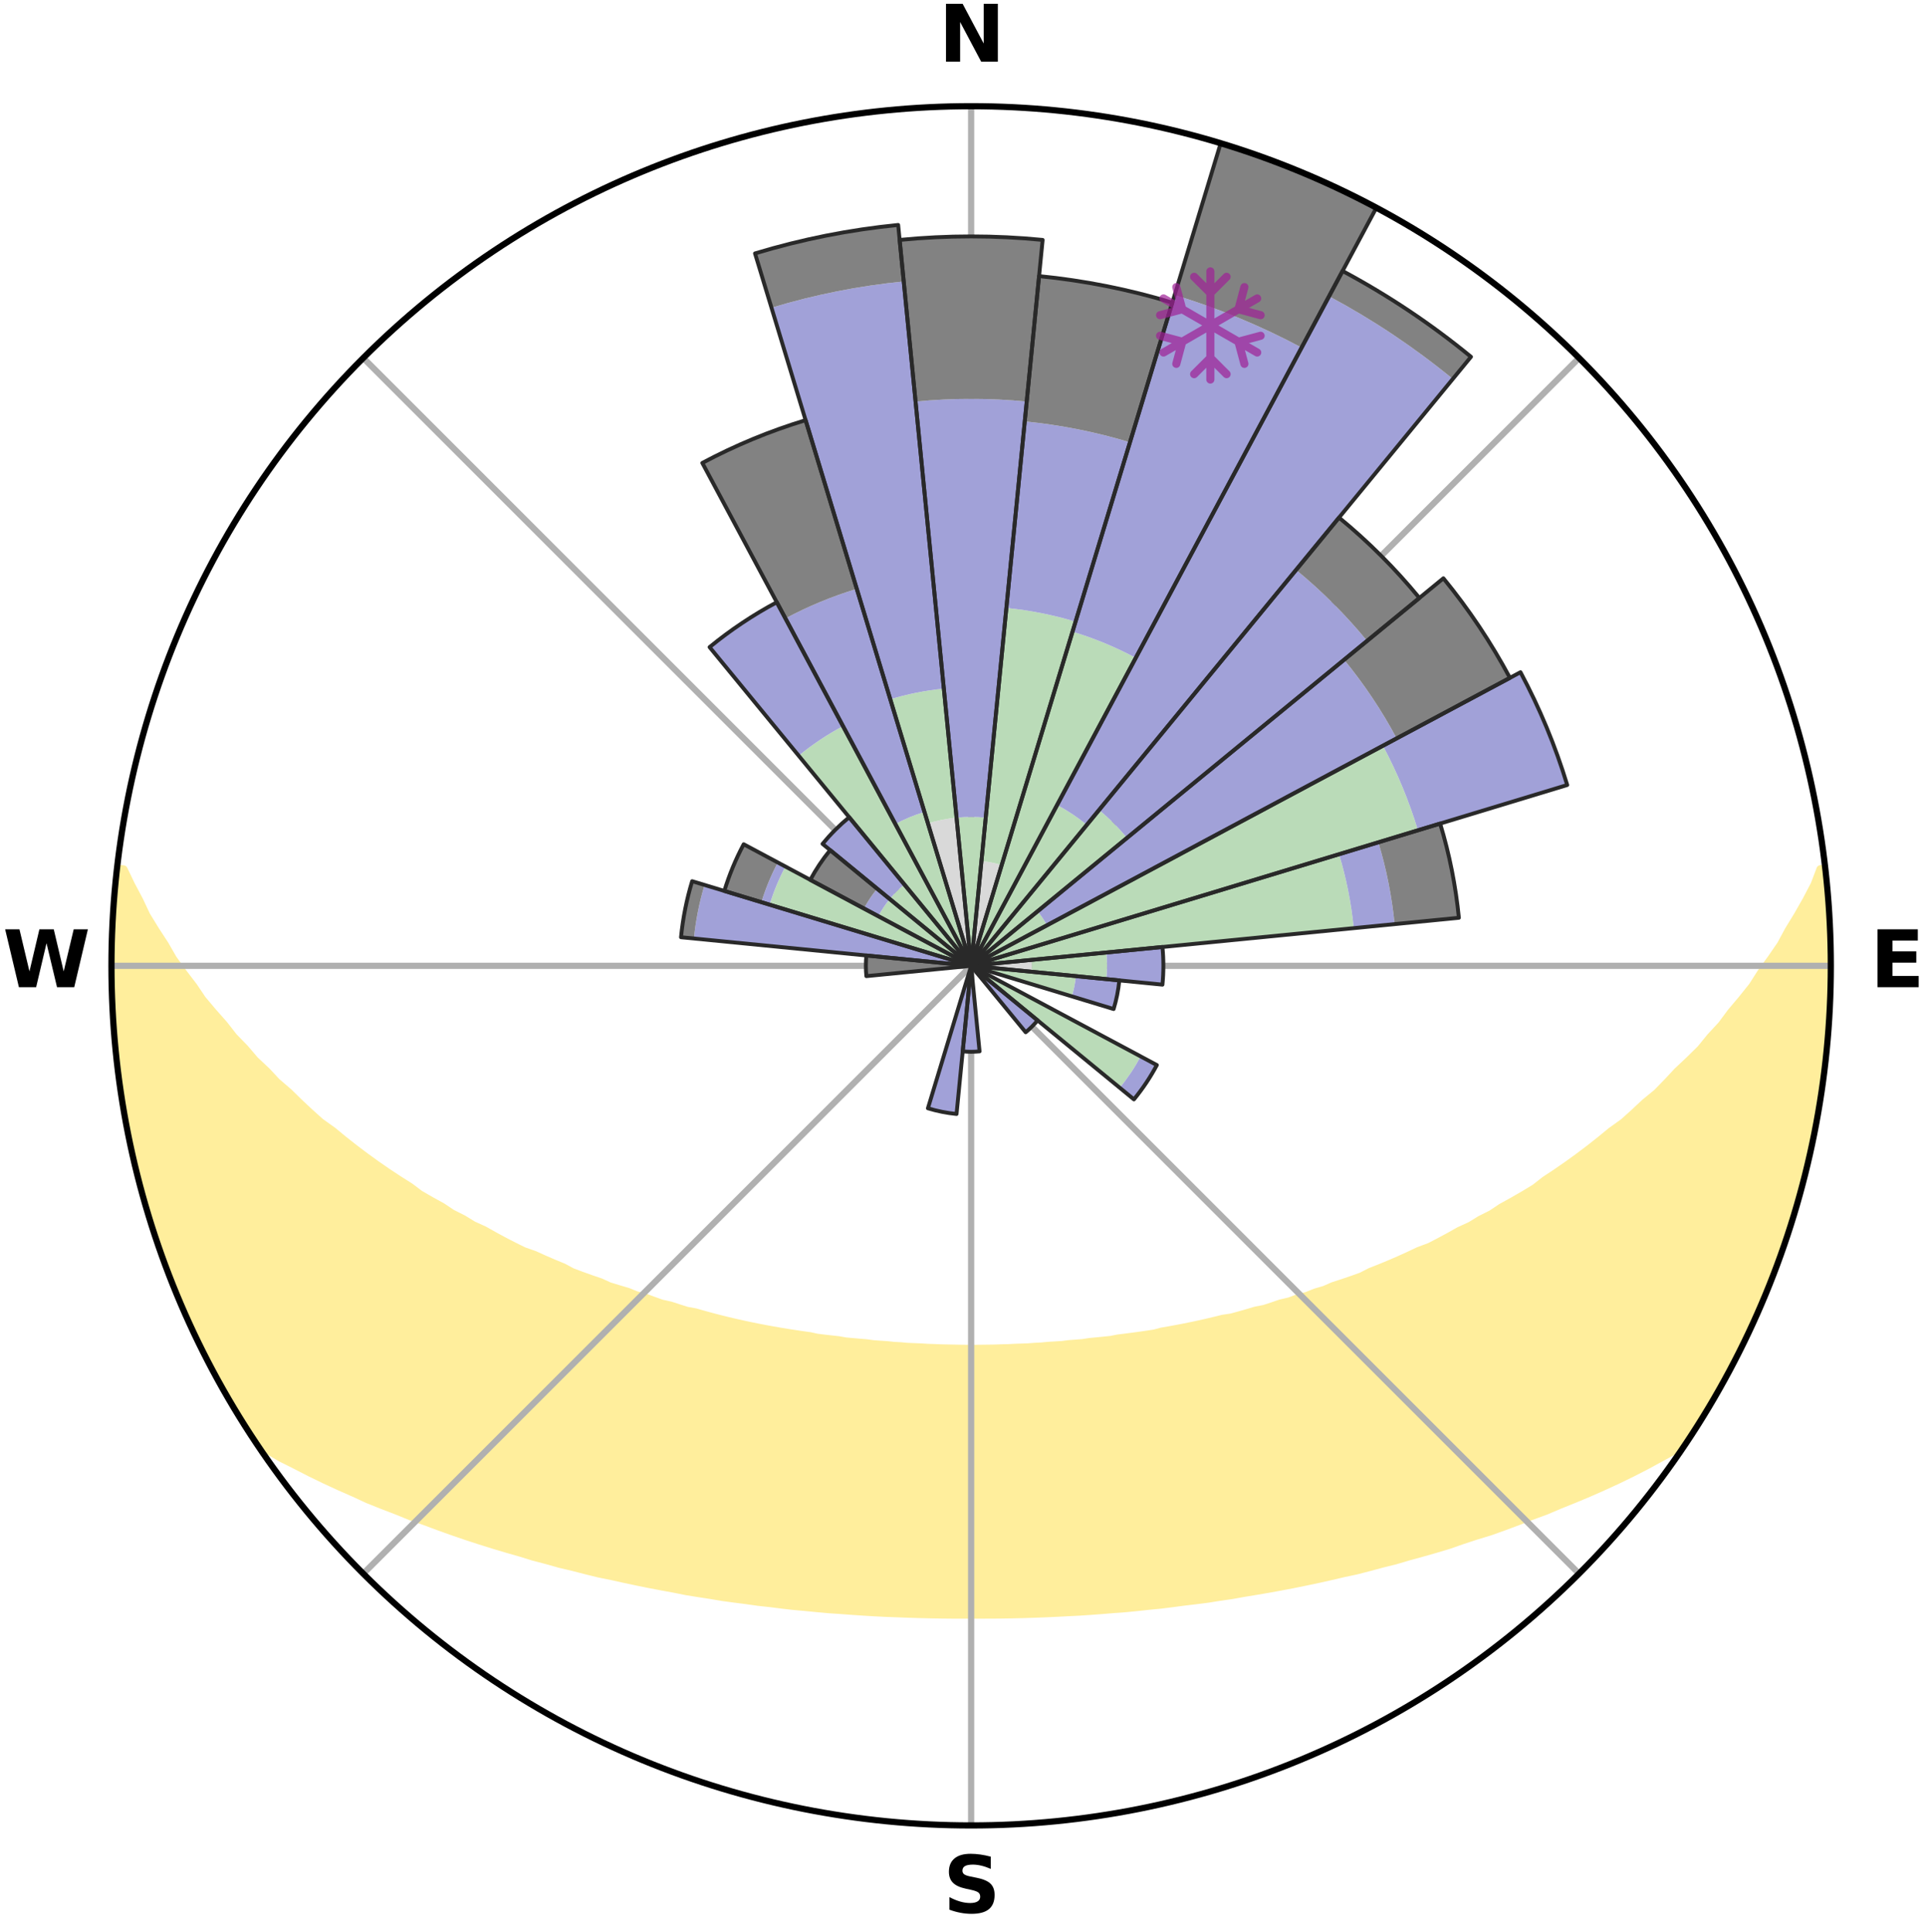 <?xml version="1.0" encoding="utf-8" standalone="no"?>
<!DOCTYPE svg PUBLIC "-//W3C//DTD SVG 1.1//EN"
  "http://www.w3.org/Graphics/SVG/1.1/DTD/svg11.dtd">
<svg xmlns:xlink="http://www.w3.org/1999/xlink" width="248.41pt" height="249.158pt" viewBox="0 0 248.41 249.158" xmlns="http://www.w3.org/2000/svg" version="1.1">
 <title>Ski Rose for Horseshoe Valley Resort</title>
 <defs>
  <style type="text/css">*{stroke-linejoin: round; stroke-linecap: butt}</style>
 </defs>
 <g id="figure_1">
  <g id="patch_1">
   <path d="M 0 249.158 
L 248.41 249.158 
L 248.41 0 
L 0 0 
z
" style="fill: #ffffff"/>
  </g>
  <g id="axes_1">
   <g id="patch_2">
    <path d="M 236.135 124.579 
C 236.135 110.018 233.267 95.599 227.695 82.147 
C 222.122 68.695 213.955 56.471 203.659 46.175 
C 193.363 35.879 181.139 27.711 167.687 22.139 
C 154.235 16.567 139.815 13.699 125.255 13.699 
C 110.694 13.699 96.275 16.567 82.823 22.139 
C 69.371 27.711 57.147 35.879 46.851 46.175 
C 36.555 56.471 28.387 68.695 22.815 82.147 
C 17.243 95.599 14.375 110.018 14.375 124.579 
C 14.375 139.14 17.243 153.559 22.815 167.011 
C 28.387 180.463 36.555 192.687 46.851 202.983 
C 57.147 213.279 69.371 221.447 82.823 227.019 
C 96.275 232.591 110.694 235.459 125.255 235.459 
C 139.815 235.459 154.235 232.591 167.687 227.019 
C 181.139 221.447 193.363 213.279 203.659 202.983 
C 213.955 192.687 222.122 180.463 227.695 167.011 
C 233.267 153.559 236.135 139.14 236.135 124.579 
M 125.255 124.579 
C 125.255 124.579 125.255 124.579 125.255 124.579 
C 125.255 124.579 125.255 124.579 125.255 124.579 
C 125.255 124.579 125.255 124.579 125.255 124.579 
C 125.255 124.579 125.255 124.579 125.255 124.579 
C 125.255 124.579 125.255 124.579 125.255 124.579 
C 125.255 124.579 125.255 124.579 125.255 124.579 
C 125.255 124.579 125.255 124.579 125.255 124.579 
C 125.255 124.579 125.255 124.579 125.255 124.579 
C 125.255 124.579 125.255 124.579 125.255 124.579 
C 125.255 124.579 125.255 124.579 125.255 124.579 
C 125.255 124.579 125.255 124.579 125.255 124.579 
C 125.255 124.579 125.255 124.579 125.255 124.579 
C 125.255 124.579 125.255 124.579 125.255 124.579 
C 125.255 124.579 125.255 124.579 125.255 124.579 
C 125.255 124.579 125.255 124.579 125.255 124.579 
C 125.255 124.579 125.255 124.579 125.255 124.579 
z
" style="fill: #ffffff"/>
   </g>
   <g id="PolyCollection_1">
    <defs>
     <path id="m96ce16b06e" d="M 235.338 -137.121 
L 234.783 -137.058 
L 234.021 -135.052 
L 232.978 -133.057 
L 231.864 -131.1 
L 230.692 -129.183 
L 229.686 -127.314 
L 228.426 -125.479 
L 227.128 -123.69 
L 226.012 -121.941 
L 224.648 -120.239 
L 223.254 -118.585 
L 222.05 -116.961 
L 220.603 -115.398 
L 219.349 -113.858 
L 217.857 -112.388 
L 216.345 -110.966 
L 215.029 -109.556 
L 213.693 -108.188 
L 212.131 -106.904 
L 210.764 -105.622 
L 209.383 -104.382 
L 207.784 -103.236 
L 206.38 -102.081 
L 204.967 -100.967 
L 203.544 -99.895 
L 202.114 -98.862 
L 200.678 -97.87 
L 199.237 -96.918 
L 197.983 -95.931 
L 196.534 -95.054 
L 195.083 -94.217 
L 193.633 -93.417 
L 192.363 -92.57 
L 190.914 -91.843 
L 189.641 -91.062 
L 188.197 -90.404 
L 186.926 -89.687 
L 185.654 -89.001 
L 184.384 -88.345 
L 182.96 -87.817 
L 181.699 -87.22 
L 180.441 -86.651 
L 179.188 -86.109 
L 177.94 -85.594 
L 176.698 -85.105 
L 175.597 -84.535 
L 174.365 -84.095 
L 173.142 -83.679 
L 171.927 -83.287 
L 170.841 -82.807 
L 169.641 -82.458 
L 168.563 -82.021 
L 167.38 -81.712 
L 166.312 -81.314 
L 165.148 -81.043 
L 164.092 -80.682 
L 163.041 -80.338 
L 161.906 -80.118 
L 160.868 -79.807 
L 159.836 -79.513 
L 158.809 -79.233 
L 157.715 -79.072 
L 156.704 -78.821 
L 155.699 -78.583 
L 154.701 -78.358 
L 153.709 -78.146 
L 152.724 -77.946 
L 151.745 -77.758 
L 150.773 -77.58 
L 149.808 -77.413 
L 148.893 -77.168 
L 147.938 -77.023 
L 146.99 -76.886 
L 146.048 -76.758 
L 145.113 -76.637 
L 144.184 -76.524 
L 143.288 -76.347 
L 142.369 -76.25 
L 141.456 -76.16 
L 140.548 -76.075 
L 139.663 -75.937 
L 138.764 -75.865 
L 137.87 -75.799 
L 136.993 -75.688 
L 136.106 -75.633 
L 135.224 -75.582 
L 134.352 -75.495 
L 133.475 -75.454 
L 132.607 -75.385 
L 131.735 -75.354 
L 130.867 -75.325 
L 130.002 -75.278 
L 129.137 -75.258 
L 128.273 -75.227 
L 127.41 -75.214 
L 126.548 -75.204 
L 125.686 -75.195 
L 124.824 -75.195 
L 123.962 -75.203 
L 123.1 -75.221 
L 122.237 -75.237 
L 121.373 -75.255 
L 120.509 -75.294 
L 119.643 -75.321 
L 118.777 -75.376 
L 117.907 -75.411 
L 117.033 -75.448 
L 116.164 -75.527 
L 115.285 -75.574 
L 114.412 -75.67 
L 113.527 -75.728 
L 112.637 -75.79 
L 111.758 -75.911 
L 110.861 -75.985 
L 109.958 -76.064 
L 109.05 -76.148 
L 108.161 -76.306 
L 107.244 -76.406 
L 106.32 -76.511 
L 105.391 -76.624 
L 104.49 -76.823 
L 103.551 -76.954 
L 102.605 -77.093 
L 101.653 -77.241 
L 100.694 -77.398 
L 99.728 -77.565 
L 98.756 -77.742 
L 97.777 -77.93 
L 96.791 -78.13 
L 95.799 -78.342 
L 94.8 -78.567 
L 93.795 -78.804 
L 92.783 -79.055 
L 91.766 -79.321 
L 90.742 -79.601 
L 89.713 -79.897 
L 88.59 -80.101 
L 87.547 -80.429 
L 86.499 -80.773 
L 85.346 -81.027 
L 84.285 -81.406 
L 83.221 -81.805 
L 82.042 -82.114 
L 80.967 -82.551 
L 79.771 -82.901 
L 78.565 -83.271 
L 77.476 -83.772 
L 76.256 -84.188 
L 75.029 -84.627 
L 73.793 -85.091 
L 72.692 -85.685 
L 71.448 -86.199 
L 70.198 -86.74 
L 68.944 -87.308 
L 67.531 -87.805 
L 66.266 -88.431 
L 64.999 -89.086 
L 63.731 -89.771 
L 62.463 -90.486 
L 61.023 -91.142 
L 59.753 -91.921 
L 58.308 -92.647 
L 57.041 -93.492 
L 55.594 -94.29 
L 54.148 -95.125 
L 52.891 -96.074 
L 51.45 -96.985 
L 50.013 -97.934 
L 48.58 -98.924 
L 47.153 -99.954 
L 45.734 -101.024 
L 44.323 -102.135 
L 42.923 -103.287 
L 41.327 -104.43 
L 39.949 -105.667 
L 38.585 -106.946 
L 37.237 -108.266 
L 35.693 -109.592 
L 34.379 -110.998 
L 32.871 -112.416 
L 31.597 -113.908 
L 30.13 -115.42 
L 28.902 -116.996 
L 27.484 -118.599 
L 26.093 -120.25 
L 24.948 -121.952 
L 23.617 -123.692 
L 22.321 -125.477 
L 21.276 -127.302 
L 20.057 -129.172 
L 18.885 -131.085 
L 17.973 -133.022 
L 16.918 -135.011 
L 15.949 -137.033 
L 15.162 -137.123 
L 15.162 -137.123 
L 14.915 -135.204 
L 14.794 -133.273 
L 14.613 -131.346 
L 14.603 -129.41 
L 14.442 -127.481 
L 14.497 -125.546 
L 14.399 -123.612 
L 14.568 -121.681 
L 14.535 -119.745 
L 14.585 -117.81 
L 14.747 -115.882 
L 14.99 -113.962 
L 15.136 -112.033 
L 15.441 -110.122 
L 15.594 -108.19 
L 15.957 -106.289 
L 16.233 -104.373 
L 16.657 -102.484 
L 17.046 -100.59 
L 17.526 -98.716 
L 17.929 -96.823 
L 18.47 -94.965 
L 18.973 -93.097 
L 19.572 -91.257 
L 20.2 -89.428 
L 20.762 -87.576 
L 21.452 -85.769 
L 22.104 -83.947 
L 22.855 -82.163 
L 23.571 -80.366 
L 24.386 -78.61 
L 25.233 -76.871 
L 26.057 -75.121 
L 26.923 -73.391 
L 27.834 -71.684 
L 28.758 -69.984 
L 29.752 -68.323 
L 30.728 -66.653 
L 31.742 -65.005 
L 32.803 -63.387 
L 34.429 -62.156 
L 36.247 -61.091 
L 38.159 -60.132 
L 40.021 -59.177 
L 41.891 -58.268 
L 43.765 -57.404 
L 45.637 -56.579 
L 47.447 -55.74 
L 49.315 -54.993 
L 51.175 -54.28 
L 52.973 -53.548 
L 54.82 -52.904 
L 56.605 -52.237 
L 58.383 -51.601 
L 60.154 -50.995 
L 61.916 -50.419 
L 63.67 -49.87 
L 65.414 -49.349 
L 67.149 -48.854 
L 68.834 -48.331 
L 70.55 -47.886 
L 72.221 -47.414 
L 73.917 -47.015 
L 75.569 -46.588 
L 77.214 -46.183 
L 78.879 -45.848 
L 80.505 -45.484 
L 82.123 -45.14 
L 83.732 -44.814 
L 85.333 -44.508 
L 86.925 -44.218 
L 88.489 -43.903 
L 90.066 -43.649 
L 91.633 -43.408 
L 93.177 -43.145 
L 94.73 -42.937 
L 96.274 -42.739 
L 97.799 -42.522 
L 99.329 -42.354 
L 100.843 -42.165 
L 102.351 -41.991 
L 103.861 -41.856 
L 105.359 -41.708 
L 106.853 -41.572 
L 108.347 -41.473 
L 109.831 -41.361 
L 111.312 -41.261 
L 112.79 -41.173 
L 114.264 -41.096 
L 115.737 -41.043 
L 117.206 -40.986 
L 118.672 -40.941 
L 120.137 -40.906 
L 121.601 -40.882 
L 123.063 -40.868 
L 124.524 -40.865 
L 125.985 -40.868 
L 127.447 -40.872 
L 128.909 -40.88 
L 130.373 -40.903 
L 131.838 -40.937 
L 133.304 -40.982 
L 134.773 -41.038 
L 136.245 -41.104 
L 137.719 -41.182 
L 139.199 -41.255 
L 140.68 -41.354 
L 142.165 -41.465 
L 143.653 -41.589 
L 145.153 -41.698 
L 146.651 -41.846 
L 148.154 -42.008 
L 149.67 -42.154 
L 151.184 -42.342 
L 152.703 -42.545 
L 154.241 -42.726 
L 155.785 -42.923 
L 157.322 -43.171 
L 158.883 -43.393 
L 160.434 -43.674 
L 162.008 -43.931 
L 163.593 -44.202 
L 165.185 -44.493 
L 166.787 -44.797 
L 168.396 -45.124 
L 170.015 -45.466 
L 171.641 -45.831 
L 173.277 -46.213 
L 174.953 -46.569 
L 176.605 -46.997 
L 178.267 -47.445 
L 179.973 -47.867 
L 181.65 -48.366 
L 183.375 -48.835 
L 185.111 -49.33 
L 186.856 -49.851 
L 188.565 -50.452 
L 190.327 -51.029 
L 192.145 -51.582 
L 193.924 -52.217 
L 195.709 -52.884 
L 197.501 -53.583 
L 199.356 -54.26 
L 201.159 -55.026 
L 203.023 -55.775 
L 204.896 -56.559 
L 206.768 -57.385 
L 208.643 -58.249 
L 210.512 -59.159 
L 212.375 -60.113 
L 214.219 -61.121 
L 216.104 -62.14 
L 217.698 -63.392 
L 218.764 -65.007 
L 219.792 -66.647 
L 220.769 -68.317 
L 221.754 -69.982 
L 222.696 -71.673 
L 223.582 -73.393 
L 224.478 -75.108 
L 225.199 -76.908 
L 226.146 -78.6 
L 226.916 -80.375 
L 227.592 -82.19 
L 228.397 -83.95 
L 229.102 -85.752 
L 229.739 -87.579 
L 230.387 -89.402 
L 230.99 -91.241 
L 231.547 -93.094 
L 232.058 -94.96 
L 232.525 -96.837 
L 233.058 -98.698 
L 233.442 -100.595 
L 233.902 -102.475 
L 234.256 -104.377 
L 234.51 -106.296 
L 234.903 -108.192 
L 235.074 -110.121 
L 235.387 -112.031 
L 235.478 -113.966 
L 235.681 -115.888 
L 235.881 -117.813 
L 236.013 -119.743 
L 235.985 -121.679 
L 236.076 -123.612 
L 236.104 -125.546 
L 235.94 -127.477 
L 235.928 -129.411 
L 235.882 -131.345 
L 235.775 -133.277 
L 235.51 -135.195 
L 235.338 -137.121 
z
" style="stroke: #ffee9c"/>
    </defs>
    <g clip-path="url(#pf79dfc3140)">
     <use xlink:href="#m96ce16b06e" x="0" y="249.158" style="fill: #ffee9c; stroke: #ffee9c"/>
    </g>
   </g>
   <g id="matplotlib.axis_1">
    <g id="xtick_1">
     <g id="line2d_1">
      <path d="M 125.255 124.579 
L 125.255 13.699 
" clip-path="url(#pf79dfc3140)" style="fill: none; stroke: #b0b0b0; stroke-width: 0.8; stroke-linecap: square"/>
     </g>
     <g id="text_1">
      <!-- N -->
      <g transform="translate(121.07 7.958) scale(0.1 -0.1)">
       <defs>
        <path id="DejaVuSans-Bold-4e" d="M 588 4666 
L 1931 4666 
L 3628 1466 
L 3628 4666 
L 4769 4666 
L 4769 0 
L 3425 0 
L 1728 3200 
L 1728 0 
L 588 0 
L 588 4666 
z
" transform="scale(0.016)"/>
       </defs>
       <use xlink:href="#DejaVuSans-Bold-4e"/>
      </g>
     </g>
    </g>
    <g id="xtick_2">
     <g id="line2d_2">
      <path d="M 125.255 124.579 
L 203.659 46.175 
" clip-path="url(#pf79dfc3140)" style="fill: none; stroke: #b0b0b0; stroke-width: 0.8; stroke-linecap: square"/>
     </g>
    </g>
    <g id="xtick_3">
     <g id="line2d_3">
      <path d="M 125.255 124.579 
L 236.135 124.579 
" clip-path="url(#pf79dfc3140)" style="fill: none; stroke: #b0b0b0; stroke-width: 0.8; stroke-linecap: square"/>
     </g>
     <g id="text_2">
      <!-- E -->
      <g transform="translate(241.219 127.338) scale(0.1 -0.1)">
       <defs>
        <path id="DejaVuSans-Bold-45" d="M 588 4666 
L 3834 4666 
L 3834 3756 
L 1791 3756 
L 1791 2888 
L 3713 2888 
L 3713 1978 
L 1791 1978 
L 1791 909 
L 3903 909 
L 3903 0 
L 588 0 
L 588 4666 
z
" transform="scale(0.016)"/>
       </defs>
       <use xlink:href="#DejaVuSans-Bold-45"/>
      </g>
     </g>
    </g>
    <g id="xtick_4">
     <g id="line2d_4">
      <path d="M 125.255 124.579 
L 203.659 202.983 
" clip-path="url(#pf79dfc3140)" style="fill: none; stroke: #b0b0b0; stroke-width: 0.8; stroke-linecap: square"/>
     </g>
    </g>
    <g id="xtick_5">
     <g id="line2d_5">
      <path d="M 125.255 124.579 
L 125.255 235.459 
" clip-path="url(#pf79dfc3140)" style="fill: none; stroke: #b0b0b0; stroke-width: 0.8; stroke-linecap: square"/>
     </g>
     <g id="text_3">
      <!-- S -->
      <g transform="translate(121.654 246.718) scale(0.1 -0.1)">
       <defs>
        <path id="DejaVuSans-Bold-53" d="M 3834 4519 
L 3834 3531 
Q 3450 3703 3084 3790 
Q 2719 3878 2394 3878 
Q 1963 3878 1756 3759 
Q 1550 3641 1550 3391 
Q 1550 3203 1689 3098 
Q 1828 2994 2194 2919 
L 2706 2816 
Q 3484 2659 3812 2340 
Q 4141 2022 4141 1434 
Q 4141 663 3683 286 
Q 3225 -91 2284 -91 
Q 1841 -91 1394 -6 
Q 947 78 500 244 
L 500 1259 
Q 947 1022 1364 901 
Q 1781 781 2169 781 
Q 2563 781 2772 912 
Q 2981 1044 2981 1288 
Q 2981 1506 2839 1625 
Q 2697 1744 2272 1838 
L 1806 1941 
Q 1106 2091 782 2419 
Q 459 2747 459 3303 
Q 459 4000 909 4375 
Q 1359 4750 2203 4750 
Q 2588 4750 2994 4692 
Q 3400 4634 3834 4519 
z
" transform="scale(0.016)"/>
       </defs>
       <use xlink:href="#DejaVuSans-Bold-53"/>
      </g>
     </g>
    </g>
    <g id="xtick_6">
     <g id="line2d_6">
      <path d="M 125.255 124.579 
L 46.851 202.983 
" clip-path="url(#pf79dfc3140)" style="fill: none; stroke: #b0b0b0; stroke-width: 0.8; stroke-linecap: square"/>
     </g>
    </g>
    <g id="xtick_7">
     <g id="line2d_7">
      <path d="M 125.255 124.579 
L 14.375 124.579 
" clip-path="url(#pf79dfc3140)" style="fill: none; stroke: #b0b0b0; stroke-width: 0.8; stroke-linecap: square"/>
     </g>
     <g id="text_4">
      <!-- W -->
      <g transform="translate(0.36 127.338) scale(0.1 -0.1)">
       <defs>
        <path id="DejaVuSans-Bold-57" d="M 191 4666 
L 1344 4666 
L 2150 1275 
L 2950 4666 
L 4109 4666 
L 4909 1275 
L 5716 4666 
L 6859 4666 
L 5759 0 
L 4372 0 
L 3525 3547 
L 2688 0 
L 1300 0 
L 191 4666 
z
" transform="scale(0.016)"/>
       </defs>
       <use xlink:href="#DejaVuSans-Bold-57"/>
      </g>
     </g>
    </g>
    <g id="xtick_8">
     <g id="line2d_8">
      <path d="M 125.255 124.579 
L 46.851 46.175 
" clip-path="url(#pf79dfc3140)" style="fill: none; stroke: #b0b0b0; stroke-width: 0.8; stroke-linecap: square"/>
     </g>
    </g>
   </g>
   <g id="matplotlib.axis_2"/>
   <g id="patch_3">
    <path d="M 125.255 124.579 
C 125.255 124.579 125.255 124.579 125.255 124.579 
C 125.255 124.579 125.255 124.579 125.255 124.579 
L 125.255 124.579 
C 125.255 124.579 125.255 124.579 125.255 124.579 
C 125.255 124.579 125.255 124.579 125.255 124.579 
z
" clip-path="url(#pf79dfc3140)" style="fill: #d9d9d9"/>
   </g>
   <g id="patch_4">
    <path d="M 125.255 124.579 
C 125.255 124.579 125.255 124.579 125.255 124.579 
C 125.255 124.579 125.255 124.579 125.255 124.579 
L 129.197 111.584 
C 128.772 111.455 128.34 111.347 127.904 111.26 
C 127.468 111.173 127.028 111.108 126.586 111.064 
z
" clip-path="url(#pf79dfc3140)" style="fill: #d9d9d9"/>
   </g>
   <g id="patch_5">
    <path d="M 125.255 124.579 
C 125.255 124.579 125.255 124.579 125.255 124.579 
C 125.255 124.579 125.255 124.579 125.255 124.579 
L 125.255 124.579 
C 125.255 124.579 125.255 124.579 125.255 124.579 
C 125.255 124.579 125.255 124.579 125.255 124.579 
z
" clip-path="url(#pf79dfc3140)" style="fill: #d9d9d9"/>
   </g>
   <g id="patch_6">
    <path d="M 125.255 124.579 
C 125.255 124.579 125.255 124.579 125.255 124.579 
C 125.255 124.579 125.255 124.579 125.255 124.579 
L 125.255 124.579 
C 125.255 124.579 125.255 124.579 125.255 124.579 
C 125.255 124.579 125.255 124.579 125.255 124.579 
z
" clip-path="url(#pf79dfc3140)" style="fill: #d9d9d9"/>
   </g>
   <g id="patch_7">
    <path d="M 125.255 124.579 
C 125.255 124.579 125.255 124.579 125.255 124.579 
C 125.255 124.579 125.255 124.579 125.255 124.579 
L 125.255 124.579 
C 125.255 124.579 125.255 124.579 125.255 124.579 
C 125.255 124.579 125.255 124.579 125.255 124.579 
z
" clip-path="url(#pf79dfc3140)" style="fill: #d9d9d9"/>
   </g>
   <g id="patch_8">
    <path d="M 125.255 124.579 
C 125.255 124.579 125.255 124.579 125.255 124.579 
C 125.255 124.579 125.255 124.579 125.255 124.579 
L 125.255 124.579 
C 125.255 124.579 125.255 124.579 125.255 124.579 
C 125.255 124.579 125.255 124.579 125.255 124.579 
z
" clip-path="url(#pf79dfc3140)" style="fill: #d9d9d9"/>
   </g>
   <g id="patch_9">
    <path d="M 125.255 124.579 
C 125.255 124.579 125.255 124.579 125.255 124.579 
C 125.255 124.579 125.255 124.579 125.255 124.579 
L 125.255 124.579 
C 125.255 124.579 125.255 124.579 125.255 124.579 
C 125.255 124.579 125.255 124.579 125.255 124.579 
z
" clip-path="url(#pf79dfc3140)" style="fill: #d9d9d9"/>
   </g>
   <g id="patch_10">
    <path d="M 125.255 124.579 
C 125.255 124.579 125.255 124.579 125.255 124.579 
C 125.255 124.579 125.255 124.579 125.255 124.579 
L 125.255 124.579 
C 125.255 124.579 125.255 124.579 125.255 124.579 
C 125.255 124.579 125.255 124.579 125.255 124.579 
z
" clip-path="url(#pf79dfc3140)" style="fill: #d9d9d9"/>
   </g>
   <g id="patch_11">
    <path d="M 125.255 124.579 
C 125.255 124.579 125.255 124.579 125.255 124.579 
C 125.255 124.579 125.255 124.579 125.255 124.579 
L 133.057 125.348 
C 133.083 125.092 133.095 124.836 133.095 124.579 
C 133.095 124.322 133.083 124.066 133.057 123.811 
z
" clip-path="url(#pf79dfc3140)" style="fill: #d9d9d9"/>
   </g>
   <g id="patch_12">
    <path d="M 125.255 124.579 
C 125.255 124.579 125.255 124.579 125.255 124.579 
C 125.255 124.579 125.255 124.579 125.255 124.579 
L 125.255 124.579 
C 125.255 124.579 125.255 124.579 125.255 124.579 
C 125.255 124.579 125.255 124.579 125.255 124.579 
z
" clip-path="url(#pf79dfc3140)" style="fill: #d9d9d9"/>
   </g>
   <g id="patch_13">
    <path d="M 125.255 124.579 
C 125.255 124.579 125.255 124.579 125.255 124.579 
C 125.255 124.579 125.255 124.579 125.255 124.579 
L 125.255 124.579 
C 125.255 124.579 125.255 124.579 125.255 124.579 
C 125.255 124.579 125.255 124.579 125.255 124.579 
z
" clip-path="url(#pf79dfc3140)" style="fill: #d9d9d9"/>
   </g>
   <g id="patch_14">
    <path d="M 125.255 124.579 
C 125.255 124.579 125.255 124.579 125.255 124.579 
C 125.255 124.579 125.255 124.579 125.255 124.579 
L 125.255 124.579 
C 125.255 124.579 125.255 124.579 125.255 124.579 
C 125.255 124.579 125.255 124.579 125.255 124.579 
z
" clip-path="url(#pf79dfc3140)" style="fill: #d9d9d9"/>
   </g>
   <g id="patch_15">
    <path d="M 125.255 124.579 
C 125.255 124.579 125.255 124.579 125.255 124.579 
C 125.255 124.579 125.255 124.579 125.255 124.579 
L 125.255 124.579 
C 125.255 124.579 125.255 124.579 125.255 124.579 
C 125.255 124.579 125.255 124.579 125.255 124.579 
z
" clip-path="url(#pf79dfc3140)" style="fill: #d9d9d9"/>
   </g>
   <g id="patch_16">
    <path d="M 125.255 124.579 
C 125.255 124.579 125.255 124.579 125.255 124.579 
C 125.255 124.579 125.255 124.579 125.255 124.579 
L 125.255 124.579 
C 125.255 124.579 125.255 124.579 125.255 124.579 
C 125.255 124.579 125.255 124.579 125.255 124.579 
z
" clip-path="url(#pf79dfc3140)" style="fill: #d9d9d9"/>
   </g>
   <g id="patch_17">
    <path d="M 125.255 124.579 
C 125.255 124.579 125.255 124.579 125.255 124.579 
C 125.255 124.579 125.255 124.579 125.255 124.579 
L 125.255 124.579 
C 125.255 124.579 125.255 124.579 125.255 124.579 
C 125.255 124.579 125.255 124.579 125.255 124.579 
z
" clip-path="url(#pf79dfc3140)" style="fill: #d9d9d9"/>
   </g>
   <g id="patch_18">
    <path d="M 125.255 124.579 
C 125.255 124.579 125.255 124.579 125.255 124.579 
C 125.255 124.579 125.255 124.579 125.255 124.579 
L 125.255 124.579 
C 125.255 124.579 125.255 124.579 125.255 124.579 
C 125.255 124.579 125.255 124.579 125.255 124.579 
z
" clip-path="url(#pf79dfc3140)" style="fill: #d9d9d9"/>
   </g>
   <g id="patch_19">
    <path d="M 125.255 124.579 
C 125.255 124.579 125.255 124.579 125.255 124.579 
C 125.255 124.579 125.255 124.579 125.255 124.579 
L 125.255 124.579 
C 125.255 124.579 125.255 124.579 125.255 124.579 
C 125.255 124.579 125.255 124.579 125.255 124.579 
z
" clip-path="url(#pf79dfc3140)" style="fill: #d9d9d9"/>
   </g>
   <g id="patch_20">
    <path d="M 125.255 124.579 
C 125.255 124.579 125.255 124.579 125.255 124.579 
C 125.255 124.579 125.255 124.579 125.255 124.579 
L 125.255 124.579 
C 125.255 124.579 125.255 124.579 125.255 124.579 
C 125.255 124.579 125.255 124.579 125.255 124.579 
z
" clip-path="url(#pf79dfc3140)" style="fill: #d9d9d9"/>
   </g>
   <g id="patch_21">
    <path d="M 125.255 124.579 
C 125.255 124.579 125.255 124.579 125.255 124.579 
C 125.255 124.579 125.255 124.579 125.255 124.579 
L 125.255 124.579 
C 125.255 124.579 125.255 124.579 125.255 124.579 
C 125.255 124.579 125.255 124.579 125.255 124.579 
z
" clip-path="url(#pf79dfc3140)" style="fill: #d9d9d9"/>
   </g>
   <g id="patch_22">
    <path d="M 125.255 124.579 
C 125.255 124.579 125.255 124.579 125.255 124.579 
C 125.255 124.579 125.255 124.579 125.255 124.579 
L 125.255 124.579 
C 125.255 124.579 125.255 124.579 125.255 124.579 
C 125.255 124.579 125.255 124.579 125.255 124.579 
z
" clip-path="url(#pf79dfc3140)" style="fill: #d9d9d9"/>
   </g>
   <g id="patch_23">
    <path d="M 125.255 124.579 
C 125.255 124.579 125.255 124.579 125.255 124.579 
C 125.255 124.579 125.255 124.579 125.255 124.579 
L 125.255 124.579 
C 125.255 124.579 125.255 124.579 125.255 124.579 
C 125.255 124.579 125.255 124.579 125.255 124.579 
z
" clip-path="url(#pf79dfc3140)" style="fill: #d9d9d9"/>
   </g>
   <g id="patch_24">
    <path d="M 125.255 124.579 
C 125.255 124.579 125.255 124.579 125.255 124.579 
C 125.255 124.579 125.255 124.579 125.255 124.579 
L 125.255 124.579 
C 125.255 124.579 125.255 124.579 125.255 124.579 
C 125.255 124.579 125.255 124.579 125.255 124.579 
z
" clip-path="url(#pf79dfc3140)" style="fill: #d9d9d9"/>
   </g>
   <g id="patch_25">
    <path d="M 125.255 124.579 
C 125.255 124.579 125.255 124.579 125.255 124.579 
C 125.255 124.579 125.255 124.579 125.255 124.579 
L 125.255 124.579 
C 125.255 124.579 125.255 124.579 125.255 124.579 
C 125.255 124.579 125.255 124.579 125.255 124.579 
z
" clip-path="url(#pf79dfc3140)" style="fill: #d9d9d9"/>
   </g>
   <g id="patch_26">
    <path d="M 125.255 124.579 
C 125.255 124.579 125.255 124.579 125.255 124.579 
C 125.255 124.579 125.255 124.579 125.255 124.579 
L 125.255 124.579 
C 125.255 124.579 125.255 124.579 125.255 124.579 
C 125.255 124.579 125.255 124.579 125.255 124.579 
z
" clip-path="url(#pf79dfc3140)" style="fill: #d9d9d9"/>
   </g>
   <g id="patch_27">
    <path d="M 125.255 124.579 
C 125.255 124.579 125.255 124.579 125.255 124.579 
C 125.255 124.579 125.255 124.579 125.255 124.579 
L 125.255 124.579 
C 125.255 124.579 125.255 124.579 125.255 124.579 
C 125.255 124.579 125.255 124.579 125.255 124.579 
z
" clip-path="url(#pf79dfc3140)" style="fill: #d9d9d9"/>
   </g>
   <g id="patch_28">
    <path d="M 125.255 124.579 
C 125.255 124.579 125.255 124.579 125.255 124.579 
C 125.255 124.579 125.255 124.579 125.255 124.579 
L 125.255 124.579 
C 125.255 124.579 125.255 124.579 125.255 124.579 
C 125.255 124.579 125.255 124.579 125.255 124.579 
z
" clip-path="url(#pf79dfc3140)" style="fill: #d9d9d9"/>
   </g>
   <g id="patch_29">
    <path d="M 125.255 124.579 
C 125.255 124.579 125.255 124.579 125.255 124.579 
C 125.255 124.579 125.255 124.579 125.255 124.579 
L 125.255 124.579 
C 125.255 124.579 125.255 124.579 125.255 124.579 
C 125.255 124.579 125.255 124.579 125.255 124.579 
z
" clip-path="url(#pf79dfc3140)" style="fill: #d9d9d9"/>
   </g>
   <g id="patch_30">
    <path d="M 125.255 124.579 
C 125.255 124.579 125.255 124.579 125.255 124.579 
C 125.255 124.579 125.255 124.579 125.255 124.579 
L 125.255 124.579 
C 125.255 124.579 125.255 124.579 125.255 124.579 
C 125.255 124.579 125.255 124.579 125.255 124.579 
z
" clip-path="url(#pf79dfc3140)" style="fill: #d9d9d9"/>
   </g>
   <g id="patch_31">
    <path d="M 125.255 124.579 
C 125.255 124.579 125.255 124.579 125.255 124.579 
C 125.255 124.579 125.255 124.579 125.255 124.579 
L 125.255 124.579 
C 125.255 124.579 125.255 124.579 125.255 124.579 
C 125.255 124.579 125.255 124.579 125.255 124.579 
z
" clip-path="url(#pf79dfc3140)" style="fill: #d9d9d9"/>
   </g>
   <g id="patch_32">
    <path d="M 125.255 124.579 
C 125.255 124.579 125.255 124.579 125.255 124.579 
C 125.255 124.579 125.255 124.579 125.255 124.579 
L 125.255 124.579 
C 125.255 124.579 125.255 124.579 125.255 124.579 
C 125.255 124.579 125.255 124.579 125.255 124.579 
z
" clip-path="url(#pf79dfc3140)" style="fill: #d9d9d9"/>
   </g>
   <g id="patch_33">
    <path d="M 125.255 124.579 
C 125.255 124.579 125.255 124.579 125.255 124.579 
C 125.255 124.579 125.255 124.579 125.255 124.579 
L 125.255 124.579 
C 125.255 124.579 125.255 124.579 125.255 124.579 
C 125.255 124.579 125.255 124.579 125.255 124.579 
z
" clip-path="url(#pf79dfc3140)" style="fill: #d9d9d9"/>
   </g>
   <g id="patch_34">
    <path d="M 125.255 124.579 
C 125.255 124.579 125.255 124.579 125.255 124.579 
C 125.255 124.579 125.255 124.579 125.255 124.579 
L 123.372 105.467 
C 122.747 105.528 122.125 105.62 121.508 105.743 
C 120.892 105.866 120.281 106.019 119.68 106.201 
z
" clip-path="url(#pf79dfc3140)" style="fill: #d9d9d9"/>
   </g>
   <g id="patch_35">
    <path d="M 125.255 124.579 
C 125.255 124.579 125.255 124.579 125.255 124.579 
C 125.255 124.579 125.255 124.579 125.255 124.579 
L 127.137 105.467 
C 126.512 105.405 125.883 105.374 125.255 105.374 
C 124.626 105.374 123.998 105.405 123.372 105.467 
z
" clip-path="url(#pf79dfc3140)" style="fill: #badbb8"/>
   </g>
   <g id="patch_36">
    <path d="M 126.586 111.064 
C 127.028 111.108 127.468 111.173 127.904 111.26 
C 128.34 111.347 128.772 111.455 129.197 111.584 
L 138.72 80.192 
C 137.267 79.751 135.793 79.382 134.304 79.086 
C 132.815 78.79 131.312 78.567 129.801 78.418 
z
" clip-path="url(#pf79dfc3140)" style="fill: #badbb8"/>
   </g>
   <g id="patch_37">
    <path d="M 125.255 124.579 
C 125.255 124.579 125.255 124.579 125.255 124.579 
C 125.255 124.579 125.255 124.579 125.255 124.579 
L 146.486 84.858 
C 145.186 84.163 143.853 83.532 142.491 82.968 
C 141.129 82.404 139.74 81.907 138.329 81.479 
z
" clip-path="url(#pf79dfc3140)" style="fill: #badbb8"/>
   </g>
   <g id="patch_38">
    <path d="M 125.255 124.579 
C 125.255 124.579 125.255 124.579 125.255 124.579 
C 125.255 124.579 125.255 124.579 125.255 124.579 
L 140.177 106.397 
C 139.581 105.909 138.963 105.45 138.323 105.022 
C 137.682 104.594 137.022 104.198 136.343 103.835 
z
" clip-path="url(#pf79dfc3140)" style="fill: #badbb8"/>
   </g>
   <g id="patch_39">
    <path d="M 125.255 124.579 
C 125.255 124.579 125.255 124.579 125.255 124.579 
C 125.255 124.579 125.255 124.579 125.255 124.579 
L 145.356 108.083 
C 144.816 107.425 144.244 106.794 143.642 106.192 
C 143.04 105.59 142.409 105.018 141.751 104.478 
z
" clip-path="url(#pf79dfc3140)" style="fill: #badbb8"/>
   </g>
   <g id="patch_40">
    <path d="M 125.255 124.579 
C 125.255 124.579 125.255 124.579 125.255 124.579 
C 125.255 124.579 125.255 124.579 125.255 124.579 
L 135.034 119.352 
C 134.863 119.032 134.676 118.721 134.474 118.419 
C 134.273 118.117 134.056 117.825 133.826 117.545 
z
" clip-path="url(#pf79dfc3140)" style="fill: #badbb8"/>
   </g>
   <g id="patch_41">
    <path d="M 125.255 124.579 
C 125.255 124.579 125.255 124.579 125.255 124.579 
C 125.255 124.579 125.255 124.579 125.255 124.579 
L 182.885 107.097 
C 182.313 105.211 181.648 103.354 180.894 101.533 
C 180.14 99.711 179.296 97.928 178.367 96.19 
z
" clip-path="url(#pf79dfc3140)" style="fill: #badbb8"/>
   </g>
   <g id="patch_42">
    <path d="M 125.255 124.579 
C 125.255 124.579 125.255 124.579 125.255 124.579 
C 125.255 124.579 125.255 124.579 125.255 124.579 
L 174.603 119.719 
C 174.444 118.103 174.206 116.497 173.889 114.905 
C 173.572 113.313 173.178 111.738 172.707 110.185 
z
" clip-path="url(#pf79dfc3140)" style="fill: #badbb8"/>
   </g>
   <g id="patch_43">
    <path d="M 133.057 123.811 
C 133.083 124.066 133.095 124.322 133.095 124.579 
C 133.095 124.836 133.083 125.092 133.057 125.348 
L 142.702 126.297 
C 142.758 125.726 142.787 125.153 142.787 124.579 
C 142.787 124.005 142.758 123.432 142.702 122.861 
z
" clip-path="url(#pf79dfc3140)" style="fill: #badbb8"/>
   </g>
   <g id="patch_44">
    <path d="M 125.255 124.579 
C 125.255 124.579 125.255 124.579 125.255 124.579 
C 125.255 124.579 125.255 124.579 125.255 124.579 
L 138.25 128.521 
C 138.379 128.096 138.487 127.664 138.574 127.228 
C 138.661 126.792 138.726 126.352 138.769 125.91 
z
" clip-path="url(#pf79dfc3140)" style="fill: #badbb8"/>
   </g>
   <g id="patch_45">
    <path d="M 125.255 124.579 
C 125.255 124.579 125.255 124.579 125.255 124.579 
C 125.255 124.579 125.255 124.579 125.255 124.579 
L 125.255 124.579 
C 125.255 124.579 125.255 124.579 125.255 124.579 
C 125.255 124.579 125.255 124.579 125.255 124.579 
z
" clip-path="url(#pf79dfc3140)" style="fill: #badbb8"/>
   </g>
   <g id="patch_46">
    <path d="M 125.255 124.579 
C 125.255 124.579 125.255 124.579 125.255 124.579 
C 125.255 124.579 125.255 124.579 125.255 124.579 
L 144.42 140.308 
C 144.935 139.681 145.419 139.028 145.87 138.354 
C 146.321 137.679 146.738 136.982 147.121 136.267 
z
" clip-path="url(#pf79dfc3140)" style="fill: #badbb8"/>
   </g>
   <g id="patch_47">
    <path d="M 125.255 124.579 
C 125.255 124.579 125.255 124.579 125.255 124.579 
C 125.255 124.579 125.255 124.579 125.255 124.579 
L 125.255 124.579 
C 125.255 124.579 125.255 124.579 125.255 124.579 
C 125.255 124.579 125.255 124.579 125.255 124.579 
z
" clip-path="url(#pf79dfc3140)" style="fill: #badbb8"/>
   </g>
   <g id="patch_48">
    <path d="M 125.255 124.579 
C 125.255 124.579 125.255 124.579 125.255 124.579 
C 125.255 124.579 125.255 124.579 125.255 124.579 
L 125.255 124.579 
C 125.255 124.579 125.255 124.579 125.255 124.579 
C 125.255 124.579 125.255 124.579 125.255 124.579 
z
" clip-path="url(#pf79dfc3140)" style="fill: #badbb8"/>
   </g>
   <g id="patch_49">
    <path d="M 125.255 124.579 
C 125.255 124.579 125.255 124.579 125.255 124.579 
C 125.255 124.579 125.255 124.579 125.255 124.579 
L 125.255 124.579 
C 125.255 124.579 125.255 124.579 125.255 124.579 
C 125.255 124.579 125.255 124.579 125.255 124.579 
z
" clip-path="url(#pf79dfc3140)" style="fill: #badbb8"/>
   </g>
   <g id="patch_50">
    <path d="M 125.255 124.579 
C 125.255 124.579 125.255 124.579 125.255 124.579 
C 125.255 124.579 125.255 124.579 125.255 124.579 
L 125.255 124.579 
C 125.255 124.579 125.255 124.579 125.255 124.579 
C 125.255 124.579 125.255 124.579 125.255 124.579 
z
" clip-path="url(#pf79dfc3140)" style="fill: #badbb8"/>
   </g>
   <g id="patch_51">
    <path d="M 125.255 124.579 
C 125.255 124.579 125.255 124.579 125.255 124.579 
C 125.255 124.579 125.255 124.579 125.255 124.579 
L 125.255 124.579 
C 125.255 124.579 125.255 124.579 125.255 124.579 
C 125.255 124.579 125.255 124.579 125.255 124.579 
z
" clip-path="url(#pf79dfc3140)" style="fill: #badbb8"/>
   </g>
   <g id="patch_52">
    <path d="M 125.255 124.579 
C 125.255 124.579 125.255 124.579 125.255 124.579 
C 125.255 124.579 125.255 124.579 125.255 124.579 
L 125.255 124.579 
C 125.255 124.579 125.255 124.579 125.255 124.579 
C 125.255 124.579 125.255 124.579 125.255 124.579 
z
" clip-path="url(#pf79dfc3140)" style="fill: #badbb8"/>
   </g>
   <g id="patch_53">
    <path d="M 125.255 124.579 
C 125.255 124.579 125.255 124.579 125.255 124.579 
C 125.255 124.579 125.255 124.579 125.255 124.579 
L 125.255 124.579 
C 125.255 124.579 125.255 124.579 125.255 124.579 
C 125.255 124.579 125.255 124.579 125.255 124.579 
z
" clip-path="url(#pf79dfc3140)" style="fill: #badbb8"/>
   </g>
   <g id="patch_54">
    <path d="M 125.255 124.579 
C 125.255 124.579 125.255 124.579 125.255 124.579 
C 125.255 124.579 125.255 124.579 125.255 124.579 
L 125.255 124.579 
C 125.255 124.579 125.255 124.579 125.255 124.579 
C 125.255 124.579 125.255 124.579 125.255 124.579 
z
" clip-path="url(#pf79dfc3140)" style="fill: #badbb8"/>
   </g>
   <g id="patch_55">
    <path d="M 125.255 124.579 
C 125.255 124.579 125.255 124.579 125.255 124.579 
C 125.255 124.579 125.255 124.579 125.255 124.579 
L 125.255 124.579 
C 125.255 124.579 125.255 124.579 125.255 124.579 
C 125.255 124.579 125.255 124.579 125.255 124.579 
z
" clip-path="url(#pf79dfc3140)" style="fill: #badbb8"/>
   </g>
   <g id="patch_56">
    <path d="M 125.255 124.579 
C 125.255 124.579 125.255 124.579 125.255 124.579 
C 125.255 124.579 125.255 124.579 125.255 124.579 
L 125.255 124.579 
C 125.255 124.579 125.255 124.579 125.255 124.579 
C 125.255 124.579 125.255 124.579 125.255 124.579 
z
" clip-path="url(#pf79dfc3140)" style="fill: #badbb8"/>
   </g>
   <g id="patch_57">
    <path d="M 125.255 124.579 
C 125.255 124.579 125.255 124.579 125.255 124.579 
C 125.255 124.579 125.255 124.579 125.255 124.579 
L 125.255 124.579 
C 125.255 124.579 125.255 124.579 125.255 124.579 
C 125.255 124.579 125.255 124.579 125.255 124.579 
z
" clip-path="url(#pf79dfc3140)" style="fill: #badbb8"/>
   </g>
   <g id="patch_58">
    <path d="M 125.255 124.579 
C 125.255 124.579 125.255 124.579 125.255 124.579 
C 125.255 124.579 125.255 124.579 125.255 124.579 
L 125.255 124.579 
C 125.255 124.579 125.255 124.579 125.255 124.579 
C 125.255 124.579 125.255 124.579 125.255 124.579 
z
" clip-path="url(#pf79dfc3140)" style="fill: #badbb8"/>
   </g>
   <g id="patch_59">
    <path d="M 125.255 124.579 
C 125.255 124.579 125.255 124.579 125.255 124.579 
C 125.255 124.579 125.255 124.579 125.255 124.579 
L 125.255 124.579 
C 125.255 124.579 125.255 124.579 125.255 124.579 
C 125.255 124.579 125.255 124.579 125.255 124.579 
z
" clip-path="url(#pf79dfc3140)" style="fill: #badbb8"/>
   </g>
   <g id="patch_60">
    <path d="M 125.255 124.579 
C 125.255 124.579 125.255 124.579 125.255 124.579 
C 125.255 124.579 125.255 124.579 125.255 124.579 
L 125.255 124.579 
C 125.255 124.579 125.255 124.579 125.255 124.579 
C 125.255 124.579 125.255 124.579 125.255 124.579 
z
" clip-path="url(#pf79dfc3140)" style="fill: #badbb8"/>
   </g>
   <g id="patch_61">
    <path d="M 125.255 124.579 
C 125.255 124.579 125.255 124.579 125.255 124.579 
C 125.255 124.579 125.255 124.579 125.255 124.579 
L 101.302 111.776 
C 100.883 112.56 100.503 113.364 100.162 114.185 
C 99.822 115.007 99.522 115.844 99.264 116.695 
z
" clip-path="url(#pf79dfc3140)" style="fill: #badbb8"/>
   </g>
   <g id="patch_62">
    <path d="M 125.255 124.579 
C 125.255 124.579 125.255 124.579 125.255 124.579 
C 125.255 124.579 125.255 124.579 125.255 124.579 
L 114.757 115.964 
C 114.475 116.308 114.21 116.665 113.964 117.034 
C 113.717 117.404 113.488 117.786 113.278 118.178 
z
" clip-path="url(#pf79dfc3140)" style="fill: #badbb8"/>
   </g>
   <g id="patch_63">
    <path d="M 125.255 124.579 
C 125.255 124.579 125.255 124.579 125.255 124.579 
C 125.255 124.579 125.255 124.579 125.255 124.579 
L 116.64 114.082 
C 116.296 114.364 115.967 114.662 115.652 114.977 
C 115.338 115.291 115.039 115.62 114.757 115.964 
z
" clip-path="url(#pf79dfc3140)" style="fill: #badbb8"/>
   </g>
   <g id="patch_64">
    <path d="M 125.255 124.579 
C 125.255 124.579 125.255 124.579 125.255 124.579 
C 125.255 124.579 125.255 124.579 125.255 124.579 
L 108.726 93.656 
C 107.714 94.197 106.729 94.787 105.775 95.425 
C 104.82 96.063 103.898 96.747 103.011 97.475 
z
" clip-path="url(#pf79dfc3140)" style="fill: #badbb8"/>
   </g>
   <g id="patch_65">
    <path d="M 125.255 124.579 
C 125.255 124.579 125.255 124.579 125.255 124.579 
C 125.255 124.579 125.255 124.579 125.255 124.579 
L 119.233 104.729 
C 118.584 104.926 117.944 105.155 117.317 105.414 
C 116.689 105.674 116.075 105.965 115.476 106.285 
z
" clip-path="url(#pf79dfc3140)" style="fill: #badbb8"/>
   </g>
   <g id="patch_66">
    <path d="M 119.68 106.201 
C 120.281 106.019 120.892 105.866 121.508 105.743 
C 122.125 105.62 122.747 105.528 123.372 105.467 
L 121.733 88.823 
C 120.563 88.938 119.399 89.111 118.245 89.34 
C 117.092 89.57 115.951 89.856 114.825 90.197 
z
" clip-path="url(#pf79dfc3140)" style="fill: #badbb8"/>
   </g>
   <g id="patch_67">
    <path d="M 123.372 105.467 
C 123.998 105.405 124.626 105.374 125.255 105.374 
C 125.883 105.374 126.512 105.405 127.137 105.467 
L 132.423 51.801 
C 130.041 51.566 127.649 51.449 125.255 51.449 
C 122.861 51.449 120.469 51.566 118.087 51.801 
z
" clip-path="url(#pf79dfc3140)" style="fill: #a1a1d8"/>
   </g>
   <g id="patch_68">
    <path d="M 129.801 78.418 
C 131.312 78.567 132.815 78.79 134.304 79.086 
C 135.793 79.382 137.267 79.751 138.72 80.192 
L 145.738 57.054 
C 143.528 56.383 141.286 55.822 139.021 55.371 
C 136.756 54.921 134.47 54.582 132.171 54.355 
z
" clip-path="url(#pf79dfc3140)" style="fill: #a1a1d8"/>
   </g>
   <g id="patch_69">
    <path d="M 138.329 81.479 
C 139.74 81.907 141.129 82.404 142.491 82.968 
C 143.853 83.532 145.186 84.163 146.486 84.858 
L 167.878 44.836 
C 165.268 43.441 162.591 42.175 159.857 41.042 
C 157.123 39.909 154.334 38.912 151.502 38.053 
z
" clip-path="url(#pf79dfc3140)" style="fill: #a1a1d8"/>
   </g>
   <g id="patch_70">
    <path d="M 136.343 103.835 
C 137.022 104.198 137.682 104.594 138.323 105.022 
C 138.963 105.45 139.581 105.909 140.177 106.397 
L 187.379 48.881 
C 184.901 46.847 182.325 44.937 179.66 43.156 
C 176.995 41.375 174.244 39.727 171.417 38.216 
z
" clip-path="url(#pf79dfc3140)" style="fill: #a1a1d8"/>
   </g>
   <g id="patch_71">
    <path d="M 141.751 104.478 
C 142.409 105.018 143.04 105.59 143.642 106.192 
C 144.244 106.794 144.816 107.425 145.356 108.083 
L 176.323 82.668 
C 174.952 80.997 173.498 79.394 171.969 77.864 
C 170.44 76.335 168.837 74.882 167.166 73.511 
z
" clip-path="url(#pf79dfc3140)" style="fill: #a1a1d8"/>
   </g>
   <g id="patch_72">
    <path d="M 133.826 117.545 
C 134.056 117.825 134.273 118.117 134.474 118.419 
C 134.676 118.721 134.863 119.032 135.034 119.352 
L 180.138 95.243 
C 179.178 93.447 178.13 91.699 176.998 90.005 
C 175.867 88.312 174.652 86.675 173.36 85.1 
z
" clip-path="url(#pf79dfc3140)" style="fill: #a1a1d8"/>
   </g>
   <g id="patch_73">
    <path d="M 178.367 96.19 
C 179.296 97.928 180.14 99.711 180.894 101.533 
C 181.648 103.354 182.313 105.211 182.885 107.097 
L 202.136 101.258 
C 201.372 98.741 200.486 96.264 199.48 93.834 
C 198.473 91.405 197.348 89.026 196.109 86.707 
z
" clip-path="url(#pf79dfc3140)" style="fill: #a1a1d8"/>
   </g>
   <g id="patch_74">
    <path d="M 172.707 110.185 
C 173.178 111.738 173.572 113.313 173.889 114.905 
C 174.206 116.497 174.444 118.103 174.603 119.719 
L 179.873 119.2 
C 179.697 117.412 179.434 115.634 179.083 113.872 
C 178.733 112.11 178.296 110.366 177.774 108.647 
z
" clip-path="url(#pf79dfc3140)" style="fill: #a1a1d8"/>
   </g>
   <g id="patch_75">
    <path d="M 142.702 122.861 
C 142.758 123.432 142.787 124.005 142.787 124.579 
C 142.787 125.153 142.758 125.726 142.702 126.297 
L 149.929 127.009 
C 150.009 126.202 150.048 125.391 150.048 124.579 
C 150.048 123.768 150.009 122.956 149.929 122.149 
z
" clip-path="url(#pf79dfc3140)" style="fill: #a1a1d8"/>
   </g>
   <g id="patch_76">
    <path d="M 138.769 125.91 
C 138.726 126.352 138.661 126.792 138.574 127.228 
C 138.487 127.664 138.379 128.096 138.25 128.521 
L 143.633 130.154 
C 143.815 129.552 143.968 128.942 144.091 128.326 
C 144.213 127.709 144.306 127.087 144.367 126.461 
z
" clip-path="url(#pf79dfc3140)" style="fill: #a1a1d8"/>
   </g>
   <g id="patch_77">
    <path d="M 125.255 124.579 
C 125.255 124.579 125.255 124.579 125.255 124.579 
C 125.255 124.579 125.255 124.579 125.255 124.579 
L 125.255 124.579 
C 125.255 124.579 125.255 124.579 125.255 124.579 
C 125.255 124.579 125.255 124.579 125.255 124.579 
z
" clip-path="url(#pf79dfc3140)" style="fill: #a1a1d8"/>
   </g>
   <g id="patch_78">
    <path d="M 147.121 136.267 
C 146.738 136.982 146.321 137.679 145.87 138.354 
C 145.419 139.028 144.935 139.681 144.42 140.308 
L 146.25 141.809 
C 146.814 141.122 147.344 140.407 147.838 139.668 
C 148.331 138.929 148.789 138.166 149.208 137.382 
z
" clip-path="url(#pf79dfc3140)" style="fill: #a1a1d8"/>
   </g>
   <g id="patch_79">
    <path d="M 125.255 124.579 
C 125.255 124.579 125.255 124.579 125.255 124.579 
C 125.255 124.579 125.255 124.579 125.255 124.579 
L 132.289 133.15 
C 132.57 132.92 132.839 132.676 133.095 132.419 
C 133.352 132.163 133.596 131.894 133.826 131.613 
z
" clip-path="url(#pf79dfc3140)" style="fill: #a1a1d8"/>
   </g>
   <g id="patch_80">
    <path d="M 125.255 124.579 
C 125.255 124.579 125.255 124.579 125.255 124.579 
C 125.255 124.579 125.255 124.579 125.255 124.579 
L 125.255 124.579 
C 125.255 124.579 125.255 124.579 125.255 124.579 
C 125.255 124.579 125.255 124.579 125.255 124.579 
z
" clip-path="url(#pf79dfc3140)" style="fill: #a1a1d8"/>
   </g>
   <g id="patch_81">
    <path d="M 125.255 124.579 
C 125.255 124.579 125.255 124.579 125.255 124.579 
C 125.255 124.579 125.255 124.579 125.255 124.579 
L 125.255 124.579 
C 125.255 124.579 125.255 124.579 125.255 124.579 
C 125.255 124.579 125.255 124.579 125.255 124.579 
z
" clip-path="url(#pf79dfc3140)" style="fill: #a1a1d8"/>
   </g>
   <g id="patch_82">
    <path d="M 125.255 124.579 
C 125.255 124.579 125.255 124.579 125.255 124.579 
C 125.255 124.579 125.255 124.579 125.255 124.579 
L 125.255 124.579 
C 125.255 124.579 125.255 124.579 125.255 124.579 
C 125.255 124.579 125.255 124.579 125.255 124.579 
z
" clip-path="url(#pf79dfc3140)" style="fill: #a1a1d8"/>
   </g>
   <g id="patch_83">
    <path d="M 125.255 124.579 
C 125.255 124.579 125.255 124.579 125.255 124.579 
C 125.255 124.579 125.255 124.579 125.255 124.579 
L 124.168 135.614 
C 124.529 135.649 124.892 135.667 125.255 135.667 
C 125.618 135.667 125.98 135.649 126.342 135.614 
z
" clip-path="url(#pf79dfc3140)" style="fill: #a1a1d8"/>
   </g>
   <g id="patch_84">
    <path d="M 125.255 124.579 
C 125.255 124.579 125.255 124.579 125.255 124.579 
C 125.255 124.579 125.255 124.579 125.255 124.579 
L 119.68 142.957 
C 120.281 143.14 120.892 143.292 121.508 143.415 
C 122.125 143.538 122.747 143.63 123.372 143.692 
z
" clip-path="url(#pf79dfc3140)" style="fill: #a1a1d8"/>
   </g>
   <g id="patch_85">
    <path d="M 125.255 124.579 
C 125.255 124.579 125.255 124.579 125.255 124.579 
C 125.255 124.579 125.255 124.579 125.255 124.579 
L 125.255 124.579 
C 125.255 124.579 125.255 124.579 125.255 124.579 
C 125.255 124.579 125.255 124.579 125.255 124.579 
z
" clip-path="url(#pf79dfc3140)" style="fill: #a1a1d8"/>
   </g>
   <g id="patch_86">
    <path d="M 125.255 124.579 
C 125.255 124.579 125.255 124.579 125.255 124.579 
C 125.255 124.579 125.255 124.579 125.255 124.579 
L 125.255 124.579 
C 125.255 124.579 125.255 124.579 125.255 124.579 
C 125.255 124.579 125.255 124.579 125.255 124.579 
z
" clip-path="url(#pf79dfc3140)" style="fill: #a1a1d8"/>
   </g>
   <g id="patch_87">
    <path d="M 125.255 124.579 
C 125.255 124.579 125.255 124.579 125.255 124.579 
C 125.255 124.579 125.255 124.579 125.255 124.579 
L 125.255 124.579 
C 125.255 124.579 125.255 124.579 125.255 124.579 
C 125.255 124.579 125.255 124.579 125.255 124.579 
z
" clip-path="url(#pf79dfc3140)" style="fill: #a1a1d8"/>
   </g>
   <g id="patch_88">
    <path d="M 125.255 124.579 
C 125.255 124.579 125.255 124.579 125.255 124.579 
C 125.255 124.579 125.255 124.579 125.255 124.579 
L 125.255 124.579 
C 125.255 124.579 125.255 124.579 125.255 124.579 
C 125.255 124.579 125.255 124.579 125.255 124.579 
z
" clip-path="url(#pf79dfc3140)" style="fill: #a1a1d8"/>
   </g>
   <g id="patch_89">
    <path d="M 125.255 124.579 
C 125.255 124.579 125.255 124.579 125.255 124.579 
C 125.255 124.579 125.255 124.579 125.255 124.579 
L 125.255 124.579 
C 125.255 124.579 125.255 124.579 125.255 124.579 
C 125.255 124.579 125.255 124.579 125.255 124.579 
z
" clip-path="url(#pf79dfc3140)" style="fill: #a1a1d8"/>
   </g>
   <g id="patch_90">
    <path d="M 125.255 124.579 
C 125.255 124.579 125.255 124.579 125.255 124.579 
C 125.255 124.579 125.255 124.579 125.255 124.579 
L 125.255 124.579 
C 125.255 124.579 125.255 124.579 125.255 124.579 
C 125.255 124.579 125.255 124.579 125.255 124.579 
z
" clip-path="url(#pf79dfc3140)" style="fill: #a1a1d8"/>
   </g>
   <g id="patch_91">
    <path d="M 125.255 124.579 
C 125.255 124.579 125.255 124.579 125.255 124.579 
C 125.255 124.579 125.255 124.579 125.255 124.579 
L 125.255 124.579 
C 125.255 124.579 125.255 124.579 125.255 124.579 
C 125.255 124.579 125.255 124.579 125.255 124.579 
z
" clip-path="url(#pf79dfc3140)" style="fill: #a1a1d8"/>
   </g>
   <g id="patch_92">
    <path d="M 125.255 124.579 
C 125.255 124.579 125.255 124.579 125.255 124.579 
C 125.255 124.579 125.255 124.579 125.255 124.579 
L 90.873 114.149 
C 90.531 115.275 90.245 116.416 90.016 117.57 
C 89.787 118.723 89.614 119.887 89.499 121.057 
z
" clip-path="url(#pf79dfc3140)" style="fill: #a1a1d8"/>
   </g>
   <g id="patch_93">
    <path d="M 99.264 116.695 
C 99.522 115.844 99.822 115.007 100.162 114.185 
C 100.503 113.364 100.883 112.56 101.302 111.776 
L 100.324 111.253 
C 99.888 112.069 99.492 112.906 99.138 113.761 
C 98.784 114.616 98.472 115.488 98.203 116.373 
z
" clip-path="url(#pf79dfc3140)" style="fill: #a1a1d8"/>
   </g>
   <g id="patch_94">
    <path d="M 113.278 118.178 
C 113.488 117.786 113.717 117.404 113.964 117.034 
C 114.21 116.665 114.475 116.308 114.757 115.964 
L 113.133 114.631 
C 112.808 115.028 112.502 115.441 112.217 115.867 
C 111.932 116.294 111.668 116.735 111.426 117.187 
z
" clip-path="url(#pf79dfc3140)" style="fill: #a1a1d8"/>
   </g>
   <g id="patch_95">
    <path d="M 114.757 115.964 
C 115.039 115.62 115.338 115.291 115.652 114.977 
C 115.967 114.662 116.296 114.364 116.64 114.082 
L 109.526 105.413 
C 108.899 105.928 108.297 106.474 107.723 107.047 
C 107.149 107.621 106.604 108.223 106.089 108.85 
z
" clip-path="url(#pf79dfc3140)" style="fill: #a1a1d8"/>
   </g>
   <g id="patch_96">
    <path d="M 103.011 97.475 
C 103.898 96.747 104.82 96.063 105.775 95.425 
C 106.729 94.787 107.714 94.197 108.726 93.656 
L 100.188 77.682 
C 98.653 78.502 97.159 79.398 95.712 80.365 
C 94.265 81.332 92.866 82.369 91.52 83.473 
z
" clip-path="url(#pf79dfc3140)" style="fill: #a1a1d8"/>
   </g>
   <g id="patch_97">
    <path d="M 115.476 106.285 
C 116.075 105.965 116.689 105.674 117.317 105.414 
C 117.944 105.155 118.584 104.926 119.233 104.729 
L 110.505 75.955 
C 108.913 76.438 107.347 76.999 105.81 77.635 
C 104.274 78.272 102.769 78.983 101.302 79.767 
z
" clip-path="url(#pf79dfc3140)" style="fill: #a1a1d8"/>
   </g>
   <g id="patch_98">
    <path d="M 114.825 90.197 
C 115.951 89.856 117.092 89.57 118.245 89.34 
C 119.399 89.111 120.563 88.938 121.733 88.823 
L 116.56 36.302 
C 113.671 36.587 110.797 37.013 107.95 37.579 
C 105.102 38.146 102.284 38.852 99.505 39.695 
z
" clip-path="url(#pf79dfc3140)" style="fill: #a1a1d8"/>
   </g>
   <g id="patch_99">
    <path d="M 118.087 51.801 
C 120.469 51.566 122.861 51.449 125.255 51.449 
C 127.649 51.449 130.041 51.566 132.423 51.801 
L 134.477 30.947 
C 131.412 30.645 128.334 30.494 125.255 30.494 
C 122.175 30.494 119.098 30.645 116.033 30.947 
z
" clip-path="url(#pf79dfc3140)" style="fill: #828282"/>
   </g>
   <g id="patch_100">
    <path d="M 132.171 54.355 
C 134.47 54.582 136.756 54.921 139.021 55.371 
C 141.286 55.822 143.528 56.383 145.738 57.054 
L 151.205 39.034 
C 148.405 38.185 145.565 37.473 142.695 36.902 
C 139.825 36.332 136.929 35.902 134.017 35.615 
z
" clip-path="url(#pf79dfc3140)" style="fill: #828282"/>
   </g>
   <g id="patch_101">
    <path d="M 151.502 38.053 
C 154.334 38.912 157.123 39.909 159.857 41.042 
C 162.591 42.175 165.268 43.441 167.878 44.836 
L 177.523 26.792 
C 174.323 25.081 171.04 23.528 167.687 22.139 
C 164.334 20.75 160.915 19.527 157.442 18.474 
z
" clip-path="url(#pf79dfc3140)" style="fill: #828282"/>
   </g>
   <g id="patch_102">
    <path d="M 171.417 38.216 
C 174.244 39.727 176.995 41.375 179.66 43.156 
C 182.325 44.937 184.901 46.847 187.379 48.881 
L 189.724 46.023 
C 187.153 43.913 184.479 41.93 181.714 40.082 
C 178.948 38.234 176.093 36.523 173.16 34.955 
z
" clip-path="url(#pf79dfc3140)" style="fill: #828282"/>
   </g>
   <g id="patch_103">
    <path d="M 167.166 73.511 
C 168.837 74.882 170.44 76.335 171.969 77.864 
C 173.498 79.394 174.952 80.997 176.323 82.668 
L 183.07 77.131 
C 181.517 75.239 179.872 73.424 178.141 71.693 
C 176.41 69.962 174.595 68.317 172.703 66.764 
z
" clip-path="url(#pf79dfc3140)" style="fill: #828282"/>
   </g>
   <g id="patch_104">
    <path d="M 173.36 85.1 
C 174.652 86.675 175.867 88.312 176.998 90.005 
C 178.13 91.699 179.178 93.447 180.138 95.243 
L 194.746 87.435 
C 193.53 85.161 192.203 82.947 190.771 80.803 
C 189.338 78.658 187.8 76.586 186.164 74.592 
z
" clip-path="url(#pf79dfc3140)" style="fill: #828282"/>
   </g>
   <g id="patch_105">
    <path d="M 196.109 86.707 
C 197.348 89.026 198.473 91.405 199.48 93.834 
C 200.486 96.264 201.372 98.741 202.136 101.258 
L 202.136 101.258 
C 201.372 98.741 200.486 96.264 199.48 93.834 
C 198.473 91.405 197.348 89.026 196.109 86.707 
z
" clip-path="url(#pf79dfc3140)" style="fill: #828282"/>
   </g>
   <g id="patch_106">
    <path d="M 177.774 108.647 
C 178.296 110.366 178.733 112.11 179.083 113.872 
C 179.434 115.634 179.697 117.412 179.873 119.2 
L 188.162 118.383 
C 187.959 116.324 187.655 114.276 187.252 112.247 
C 186.848 110.218 186.345 108.21 185.744 106.23 
z
" clip-path="url(#pf79dfc3140)" style="fill: #828282"/>
   </g>
   <g id="patch_107">
    <path d="M 149.929 122.149 
C 150.009 122.956 150.048 123.768 150.048 124.579 
C 150.048 125.391 150.009 126.202 149.929 127.009 
L 149.929 127.009 
C 150.009 126.202 150.048 125.391 150.048 124.579 
C 150.048 123.768 150.009 122.956 149.929 122.149 
z
" clip-path="url(#pf79dfc3140)" style="fill: #828282"/>
   </g>
   <g id="patch_108">
    <path d="M 144.367 126.461 
C 144.306 127.087 144.213 127.709 144.091 128.326 
C 143.968 128.942 143.815 129.552 143.633 130.154 
L 143.633 130.154 
C 143.815 129.552 143.968 128.942 144.091 128.326 
C 144.213 127.709 144.306 127.087 144.367 126.461 
z
" clip-path="url(#pf79dfc3140)" style="fill: #828282"/>
   </g>
   <g id="patch_109">
    <path d="M 125.255 124.579 
C 125.255 124.579 125.255 124.579 125.255 124.579 
C 125.255 124.579 125.255 124.579 125.255 124.579 
L 125.255 124.579 
C 125.255 124.579 125.255 124.579 125.255 124.579 
C 125.255 124.579 125.255 124.579 125.255 124.579 
z
" clip-path="url(#pf79dfc3140)" style="fill: #828282"/>
   </g>
   <g id="patch_110">
    <path d="M 149.208 137.382 
C 148.789 138.166 148.331 138.929 147.838 139.668 
C 147.344 140.407 146.814 141.122 146.25 141.809 
L 146.25 141.809 
C 146.814 141.122 147.344 140.407 147.838 139.668 
C 148.331 138.929 148.789 138.166 149.208 137.382 
z
" clip-path="url(#pf79dfc3140)" style="fill: #828282"/>
   </g>
   <g id="patch_111">
    <path d="M 133.826 131.613 
C 133.596 131.894 133.352 132.163 133.095 132.419 
C 132.839 132.676 132.57 132.92 132.289 133.15 
L 132.289 133.15 
C 132.57 132.92 132.839 132.676 133.095 132.419 
C 133.352 132.163 133.596 131.894 133.826 131.613 
z
" clip-path="url(#pf79dfc3140)" style="fill: #828282"/>
   </g>
   <g id="patch_112">
    <path d="M 125.255 124.579 
C 125.255 124.579 125.255 124.579 125.255 124.579 
C 125.255 124.579 125.255 124.579 125.255 124.579 
L 125.255 124.579 
C 125.255 124.579 125.255 124.579 125.255 124.579 
C 125.255 124.579 125.255 124.579 125.255 124.579 
z
" clip-path="url(#pf79dfc3140)" style="fill: #828282"/>
   </g>
   <g id="patch_113">
    <path d="M 125.255 124.579 
C 125.255 124.579 125.255 124.579 125.255 124.579 
C 125.255 124.579 125.255 124.579 125.255 124.579 
L 125.255 124.579 
C 125.255 124.579 125.255 124.579 125.255 124.579 
C 125.255 124.579 125.255 124.579 125.255 124.579 
z
" clip-path="url(#pf79dfc3140)" style="fill: #828282"/>
   </g>
   <g id="patch_114">
    <path d="M 125.255 124.579 
C 125.255 124.579 125.255 124.579 125.255 124.579 
C 125.255 124.579 125.255 124.579 125.255 124.579 
L 125.255 124.579 
C 125.255 124.579 125.255 124.579 125.255 124.579 
C 125.255 124.579 125.255 124.579 125.255 124.579 
z
" clip-path="url(#pf79dfc3140)" style="fill: #828282"/>
   </g>
   <g id="patch_115">
    <path d="M 126.342 135.614 
C 125.98 135.649 125.618 135.667 125.255 135.667 
C 124.892 135.667 124.529 135.649 124.168 135.614 
L 124.168 135.614 
C 124.529 135.649 124.892 135.667 125.255 135.667 
C 125.618 135.667 125.98 135.649 126.342 135.614 
z
" clip-path="url(#pf79dfc3140)" style="fill: #828282"/>
   </g>
   <g id="patch_116">
    <path d="M 123.372 143.692 
C 122.747 143.63 122.125 143.538 121.508 143.415 
C 120.892 143.292 120.281 143.14 119.68 142.957 
L 119.68 142.957 
C 120.281 143.14 120.892 143.292 121.508 143.415 
C 122.125 143.538 122.747 143.63 123.372 143.692 
z
" clip-path="url(#pf79dfc3140)" style="fill: #828282"/>
   </g>
   <g id="patch_117">
    <path d="M 125.255 124.579 
C 125.255 124.579 125.255 124.579 125.255 124.579 
C 125.255 124.579 125.255 124.579 125.255 124.579 
L 125.255 124.579 
C 125.255 124.579 125.255 124.579 125.255 124.579 
C 125.255 124.579 125.255 124.579 125.255 124.579 
z
" clip-path="url(#pf79dfc3140)" style="fill: #828282"/>
   </g>
   <g id="patch_118">
    <path d="M 125.255 124.579 
C 125.255 124.579 125.255 124.579 125.255 124.579 
C 125.255 124.579 125.255 124.579 125.255 124.579 
L 125.255 124.579 
C 125.255 124.579 125.255 124.579 125.255 124.579 
C 125.255 124.579 125.255 124.579 125.255 124.579 
z
" clip-path="url(#pf79dfc3140)" style="fill: #828282"/>
   </g>
   <g id="patch_119">
    <path d="M 125.255 124.579 
C 125.255 124.579 125.255 124.579 125.255 124.579 
C 125.255 124.579 125.255 124.579 125.255 124.579 
L 125.255 124.579 
C 125.255 124.579 125.255 124.579 125.255 124.579 
C 125.255 124.579 125.255 124.579 125.255 124.579 
z
" clip-path="url(#pf79dfc3140)" style="fill: #828282"/>
   </g>
   <g id="patch_120">
    <path d="M 125.255 124.579 
C 125.255 124.579 125.255 124.579 125.255 124.579 
C 125.255 124.579 125.255 124.579 125.255 124.579 
L 125.255 124.579 
C 125.255 124.579 125.255 124.579 125.255 124.579 
C 125.255 124.579 125.255 124.579 125.255 124.579 
z
" clip-path="url(#pf79dfc3140)" style="fill: #828282"/>
   </g>
   <g id="patch_121">
    <path d="M 125.255 124.579 
C 125.255 124.579 125.255 124.579 125.255 124.579 
C 125.255 124.579 125.255 124.579 125.255 124.579 
L 125.255 124.579 
C 125.255 124.579 125.255 124.579 125.255 124.579 
C 125.255 124.579 125.255 124.579 125.255 124.579 
z
" clip-path="url(#pf79dfc3140)" style="fill: #828282"/>
   </g>
   <g id="patch_122">
    <path d="M 125.255 124.579 
C 125.255 124.579 125.255 124.579 125.255 124.579 
C 125.255 124.579 125.255 124.579 125.255 124.579 
L 125.255 124.579 
C 125.255 124.579 125.255 124.579 125.255 124.579 
C 125.255 124.579 125.255 124.579 125.255 124.579 
z
" clip-path="url(#pf79dfc3140)" style="fill: #828282"/>
   </g>
   <g id="patch_123">
    <path d="M 125.255 124.579 
C 125.255 124.579 125.255 124.579 125.255 124.579 
C 125.255 124.579 125.255 124.579 125.255 124.579 
L 111.74 123.248 
C 111.697 123.69 111.675 124.135 111.675 124.579 
C 111.675 125.024 111.697 125.468 111.74 125.91 
z
" clip-path="url(#pf79dfc3140)" style="fill: #828282"/>
   </g>
   <g id="patch_124">
    <path d="M 89.499 121.057 
C 89.614 119.887 89.787 118.723 90.016 117.57 
C 90.245 116.416 90.531 115.275 90.873 114.149 
L 89.273 113.664 
C 88.915 114.842 88.616 116.036 88.376 117.243 
C 88.136 118.451 87.955 119.669 87.835 120.893 
z
" clip-path="url(#pf79dfc3140)" style="fill: #828282"/>
   </g>
   <g id="patch_125">
    <path d="M 98.203 116.373 
C 98.472 115.488 98.784 114.616 99.138 113.761 
C 99.492 112.906 99.888 112.069 100.324 111.253 
L 95.919 108.899 
C 95.405 109.859 94.94 110.844 94.523 111.849 
C 94.106 112.855 93.739 113.881 93.423 114.923 
z
" clip-path="url(#pf79dfc3140)" style="fill: #828282"/>
   </g>
   <g id="patch_126">
    <path d="M 111.426 117.187 
C 111.668 116.735 111.932 116.294 112.217 115.867 
C 112.502 115.441 112.808 115.028 113.133 114.631 
L 107.073 109.657 
C 106.584 110.252 106.125 110.871 105.698 111.511 
C 105.27 112.152 104.874 112.812 104.511 113.491 
z
" clip-path="url(#pf79dfc3140)" style="fill: #828282"/>
   </g>
   <g id="patch_127">
    <path d="M 106.089 108.85 
C 106.604 108.223 107.149 107.621 107.723 107.047 
C 108.297 106.474 108.899 105.928 109.526 105.413 
L 109.526 105.413 
C 108.899 105.928 108.297 106.474 107.723 107.047 
C 107.149 107.621 106.604 108.223 106.089 108.85 
z
" clip-path="url(#pf79dfc3140)" style="fill: #828282"/>
   </g>
   <g id="patch_128">
    <path d="M 91.52 83.473 
C 92.866 82.369 94.265 81.332 95.712 80.365 
C 97.159 79.398 98.653 78.502 100.188 77.682 
L 100.188 77.682 
C 98.653 78.502 97.159 79.398 95.712 80.365 
C 94.265 81.332 92.866 82.369 91.52 83.473 
z
" clip-path="url(#pf79dfc3140)" style="fill: #828282"/>
   </g>
   <g id="patch_129">
    <path d="M 101.302 79.767 
C 102.769 78.983 104.274 78.272 105.81 77.635 
C 107.347 76.999 108.913 76.438 110.505 75.955 
L 103.905 54.197 
C 101.601 54.895 99.333 55.707 97.109 56.628 
C 94.885 57.549 92.707 58.579 90.584 59.714 
z
" clip-path="url(#pf79dfc3140)" style="fill: #828282"/>
   </g>
   <g id="patch_130">
    <path d="M 99.505 39.695 
C 102.284 38.852 105.102 38.146 107.95 37.579 
C 110.797 37.013 113.671 36.587 116.56 36.302 
L 115.843 29.017 
C 112.715 29.325 109.604 29.786 106.521 30.399 
C 103.439 31.012 100.388 31.777 97.38 32.689 
z
" clip-path="url(#pf79dfc3140)" style="fill: #828282"/>
   </g>
   <g id="patch_131">
    <path d="M 125.255 124.579 
C 125.255 124.579 125.255 124.579 125.255 124.579 
C 125.255 124.579 125.255 124.579 125.255 124.579 
L 134.477 30.947 
C 131.412 30.645 128.334 30.494 125.255 30.494 
C 122.175 30.494 119.098 30.645 116.033 30.947 
L 125.255 124.579 
z
" clip-path="url(#pf79dfc3140)" style="fill: none; stroke: #292929; stroke-width: 0.5; stroke-linejoin: miter"/>
   </g>
   <g id="patch_132">
    <path d="M 125.255 124.579 
C 125.255 124.579 125.255 124.579 125.255 124.579 
C 125.255 124.579 125.255 124.579 125.255 124.579 
L 151.205 39.034 
C 148.405 38.185 145.565 37.473 142.695 36.902 
C 139.825 36.332 136.929 35.902 134.017 35.615 
L 125.255 124.579 
z
" clip-path="url(#pf79dfc3140)" style="fill: none; stroke: #292929; stroke-width: 0.5; stroke-linejoin: miter"/>
   </g>
   <g id="patch_133">
    <path d="M 125.255 124.579 
C 125.255 124.579 125.255 124.579 125.255 124.579 
C 125.255 124.579 125.255 124.579 125.255 124.579 
L 177.523 26.792 
C 174.323 25.081 171.04 23.528 167.687 22.139 
C 164.334 20.75 160.915 19.527 157.442 18.474 
L 125.255 124.579 
z
" clip-path="url(#pf79dfc3140)" style="fill: none; stroke: #292929; stroke-width: 0.5; stroke-linejoin: miter"/>
   </g>
   <g id="patch_134">
    <path d="M 125.255 124.579 
C 125.255 124.579 125.255 124.579 125.255 124.579 
C 125.255 124.579 125.255 124.579 125.255 124.579 
L 189.724 46.023 
C 187.153 43.913 184.479 41.93 181.714 40.082 
C 178.948 38.234 176.093 36.523 173.16 34.955 
L 125.255 124.579 
z
" clip-path="url(#pf79dfc3140)" style="fill: none; stroke: #292929; stroke-width: 0.5; stroke-linejoin: miter"/>
   </g>
   <g id="patch_135">
    <path d="M 125.255 124.579 
C 125.255 124.579 125.255 124.579 125.255 124.579 
C 125.255 124.579 125.255 124.579 125.255 124.579 
L 183.07 77.131 
C 181.517 75.239 179.872 73.424 178.141 71.693 
C 176.41 69.962 174.595 68.317 172.703 66.764 
L 125.255 124.579 
z
" clip-path="url(#pf79dfc3140)" style="fill: none; stroke: #292929; stroke-width: 0.5; stroke-linejoin: miter"/>
   </g>
   <g id="patch_136">
    <path d="M 125.255 124.579 
C 125.255 124.579 125.255 124.579 125.255 124.579 
C 125.255 124.579 125.255 124.579 125.255 124.579 
L 194.746 87.435 
C 193.53 85.161 192.203 82.947 190.771 80.803 
C 189.338 78.658 187.8 76.586 186.164 74.592 
L 125.255 124.579 
z
" clip-path="url(#pf79dfc3140)" style="fill: none; stroke: #292929; stroke-width: 0.5; stroke-linejoin: miter"/>
   </g>
   <g id="patch_137">
    <path d="M 125.255 124.579 
C 125.255 124.579 125.255 124.579 125.255 124.579 
C 125.255 124.579 125.255 124.579 125.255 124.579 
L 202.136 101.258 
C 201.372 98.741 200.486 96.264 199.48 93.834 
C 198.473 91.405 197.348 89.026 196.109 86.707 
L 125.255 124.579 
z
" clip-path="url(#pf79dfc3140)" style="fill: none; stroke: #292929; stroke-width: 0.5; stroke-linejoin: miter"/>
   </g>
   <g id="patch_138">
    <path d="M 125.255 124.579 
C 125.255 124.579 125.255 124.579 125.255 124.579 
C 125.255 124.579 125.255 124.579 125.255 124.579 
L 188.162 118.383 
C 187.959 116.324 187.655 114.276 187.252 112.247 
C 186.848 110.218 186.345 108.21 185.744 106.23 
L 125.255 124.579 
z
" clip-path="url(#pf79dfc3140)" style="fill: none; stroke: #292929; stroke-width: 0.5; stroke-linejoin: miter"/>
   </g>
   <g id="patch_139">
    <path d="M 125.255 124.579 
C 125.255 124.579 125.255 124.579 125.255 124.579 
C 125.255 124.579 125.255 124.579 125.255 124.579 
L 149.929 127.009 
C 150.009 126.202 150.048 125.391 150.048 124.579 
C 150.048 123.768 150.009 122.956 149.929 122.149 
L 125.255 124.579 
z
" clip-path="url(#pf79dfc3140)" style="fill: none; stroke: #292929; stroke-width: 0.5; stroke-linejoin: miter"/>
   </g>
   <g id="patch_140">
    <path d="M 125.255 124.579 
C 125.255 124.579 125.255 124.579 125.255 124.579 
C 125.255 124.579 125.255 124.579 125.255 124.579 
L 143.633 130.154 
C 143.815 129.552 143.968 128.942 144.091 128.326 
C 144.213 127.709 144.306 127.087 144.367 126.461 
L 125.255 124.579 
z
" clip-path="url(#pf79dfc3140)" style="fill: none; stroke: #292929; stroke-width: 0.5; stroke-linejoin: miter"/>
   </g>
   <g id="patch_141">
    <path d="M 125.255 124.579 
C 125.255 124.579 125.255 124.579 125.255 124.579 
C 125.255 124.579 125.255 124.579 125.255 124.579 
L 125.255 124.579 
C 125.255 124.579 125.255 124.579 125.255 124.579 
C 125.255 124.579 125.255 124.579 125.255 124.579 
L 125.255 124.579 
z
" clip-path="url(#pf79dfc3140)" style="fill: none; stroke: #292929; stroke-width: 0.5; stroke-linejoin: miter"/>
   </g>
   <g id="patch_142">
    <path d="M 125.255 124.579 
C 125.255 124.579 125.255 124.579 125.255 124.579 
C 125.255 124.579 125.255 124.579 125.255 124.579 
L 146.25 141.809 
C 146.814 141.122 147.344 140.407 147.838 139.668 
C 148.331 138.929 148.789 138.166 149.208 137.382 
L 125.255 124.579 
z
" clip-path="url(#pf79dfc3140)" style="fill: none; stroke: #292929; stroke-width: 0.5; stroke-linejoin: miter"/>
   </g>
   <g id="patch_143">
    <path d="M 125.255 124.579 
C 125.255 124.579 125.255 124.579 125.255 124.579 
C 125.255 124.579 125.255 124.579 125.255 124.579 
L 132.289 133.15 
C 132.57 132.92 132.839 132.676 133.095 132.419 
C 133.352 132.163 133.596 131.894 133.826 131.613 
L 125.255 124.579 
z
" clip-path="url(#pf79dfc3140)" style="fill: none; stroke: #292929; stroke-width: 0.5; stroke-linejoin: miter"/>
   </g>
   <g id="patch_144">
    <path d="M 125.255 124.579 
C 125.255 124.579 125.255 124.579 125.255 124.579 
C 125.255 124.579 125.255 124.579 125.255 124.579 
L 125.255 124.579 
C 125.255 124.579 125.255 124.579 125.255 124.579 
C 125.255 124.579 125.255 124.579 125.255 124.579 
L 125.255 124.579 
z
" clip-path="url(#pf79dfc3140)" style="fill: none; stroke: #292929; stroke-width: 0.5; stroke-linejoin: miter"/>
   </g>
   <g id="patch_145">
    <path d="M 125.255 124.579 
C 125.255 124.579 125.255 124.579 125.255 124.579 
C 125.255 124.579 125.255 124.579 125.255 124.579 
L 125.255 124.579 
C 125.255 124.579 125.255 124.579 125.255 124.579 
C 125.255 124.579 125.255 124.579 125.255 124.579 
L 125.255 124.579 
z
" clip-path="url(#pf79dfc3140)" style="fill: none; stroke: #292929; stroke-width: 0.5; stroke-linejoin: miter"/>
   </g>
   <g id="patch_146">
    <path d="M 125.255 124.579 
C 125.255 124.579 125.255 124.579 125.255 124.579 
C 125.255 124.579 125.255 124.579 125.255 124.579 
L 125.255 124.579 
C 125.255 124.579 125.255 124.579 125.255 124.579 
C 125.255 124.579 125.255 124.579 125.255 124.579 
L 125.255 124.579 
z
" clip-path="url(#pf79dfc3140)" style="fill: none; stroke: #292929; stroke-width: 0.5; stroke-linejoin: miter"/>
   </g>
   <g id="patch_147">
    <path d="M 125.255 124.579 
C 125.255 124.579 125.255 124.579 125.255 124.579 
C 125.255 124.579 125.255 124.579 125.255 124.579 
L 124.168 135.614 
C 124.529 135.649 124.892 135.667 125.255 135.667 
C 125.618 135.667 125.98 135.649 126.342 135.614 
L 125.255 124.579 
z
" clip-path="url(#pf79dfc3140)" style="fill: none; stroke: #292929; stroke-width: 0.5; stroke-linejoin: miter"/>
   </g>
   <g id="patch_148">
    <path d="M 125.255 124.579 
C 125.255 124.579 125.255 124.579 125.255 124.579 
C 125.255 124.579 125.255 124.579 125.255 124.579 
L 119.68 142.957 
C 120.281 143.14 120.892 143.292 121.508 143.415 
C 122.125 143.538 122.747 143.63 123.372 143.692 
L 125.255 124.579 
z
" clip-path="url(#pf79dfc3140)" style="fill: none; stroke: #292929; stroke-width: 0.5; stroke-linejoin: miter"/>
   </g>
   <g id="patch_149">
    <path d="M 125.255 124.579 
C 125.255 124.579 125.255 124.579 125.255 124.579 
C 125.255 124.579 125.255 124.579 125.255 124.579 
L 125.255 124.579 
C 125.255 124.579 125.255 124.579 125.255 124.579 
C 125.255 124.579 125.255 124.579 125.255 124.579 
L 125.255 124.579 
z
" clip-path="url(#pf79dfc3140)" style="fill: none; stroke: #292929; stroke-width: 0.5; stroke-linejoin: miter"/>
   </g>
   <g id="patch_150">
    <path d="M 125.255 124.579 
C 125.255 124.579 125.255 124.579 125.255 124.579 
C 125.255 124.579 125.255 124.579 125.255 124.579 
L 125.255 124.579 
C 125.255 124.579 125.255 124.579 125.255 124.579 
C 125.255 124.579 125.255 124.579 125.255 124.579 
L 125.255 124.579 
z
" clip-path="url(#pf79dfc3140)" style="fill: none; stroke: #292929; stroke-width: 0.5; stroke-linejoin: miter"/>
   </g>
   <g id="patch_151">
    <path d="M 125.255 124.579 
C 125.255 124.579 125.255 124.579 125.255 124.579 
C 125.255 124.579 125.255 124.579 125.255 124.579 
L 125.255 124.579 
C 125.255 124.579 125.255 124.579 125.255 124.579 
C 125.255 124.579 125.255 124.579 125.255 124.579 
L 125.255 124.579 
z
" clip-path="url(#pf79dfc3140)" style="fill: none; stroke: #292929; stroke-width: 0.5; stroke-linejoin: miter"/>
   </g>
   <g id="patch_152">
    <path d="M 125.255 124.579 
C 125.255 124.579 125.255 124.579 125.255 124.579 
C 125.255 124.579 125.255 124.579 125.255 124.579 
L 125.255 124.579 
C 125.255 124.579 125.255 124.579 125.255 124.579 
C 125.255 124.579 125.255 124.579 125.255 124.579 
L 125.255 124.579 
z
" clip-path="url(#pf79dfc3140)" style="fill: none; stroke: #292929; stroke-width: 0.5; stroke-linejoin: miter"/>
   </g>
   <g id="patch_153">
    <path d="M 125.255 124.579 
C 125.255 124.579 125.255 124.579 125.255 124.579 
C 125.255 124.579 125.255 124.579 125.255 124.579 
L 125.255 124.579 
C 125.255 124.579 125.255 124.579 125.255 124.579 
C 125.255 124.579 125.255 124.579 125.255 124.579 
L 125.255 124.579 
z
" clip-path="url(#pf79dfc3140)" style="fill: none; stroke: #292929; stroke-width: 0.5; stroke-linejoin: miter"/>
   </g>
   <g id="patch_154">
    <path d="M 125.255 124.579 
C 125.255 124.579 125.255 124.579 125.255 124.579 
C 125.255 124.579 125.255 124.579 125.255 124.579 
L 125.255 124.579 
C 125.255 124.579 125.255 124.579 125.255 124.579 
C 125.255 124.579 125.255 124.579 125.255 124.579 
L 125.255 124.579 
z
" clip-path="url(#pf79dfc3140)" style="fill: none; stroke: #292929; stroke-width: 0.5; stroke-linejoin: miter"/>
   </g>
   <g id="patch_155">
    <path d="M 125.255 124.579 
C 125.255 124.579 125.255 124.579 125.255 124.579 
C 125.255 124.579 125.255 124.579 125.255 124.579 
L 111.74 123.248 
C 111.697 123.69 111.675 124.135 111.675 124.579 
C 111.675 125.024 111.697 125.468 111.74 125.91 
L 125.255 124.579 
z
" clip-path="url(#pf79dfc3140)" style="fill: none; stroke: #292929; stroke-width: 0.5; stroke-linejoin: miter"/>
   </g>
   <g id="patch_156">
    <path d="M 125.255 124.579 
C 125.255 124.579 125.255 124.579 125.255 124.579 
C 125.255 124.579 125.255 124.579 125.255 124.579 
L 89.273 113.664 
C 88.915 114.842 88.616 116.036 88.376 117.243 
C 88.136 118.451 87.955 119.669 87.835 120.893 
L 125.255 124.579 
z
" clip-path="url(#pf79dfc3140)" style="fill: none; stroke: #292929; stroke-width: 0.5; stroke-linejoin: miter"/>
   </g>
   <g id="patch_157">
    <path d="M 125.255 124.579 
C 125.255 124.579 125.255 124.579 125.255 124.579 
C 125.255 124.579 125.255 124.579 125.255 124.579 
L 95.919 108.899 
C 95.405 109.859 94.94 110.844 94.523 111.849 
C 94.106 112.855 93.739 113.881 93.423 114.923 
L 125.255 124.579 
z
" clip-path="url(#pf79dfc3140)" style="fill: none; stroke: #292929; stroke-width: 0.5; stroke-linejoin: miter"/>
   </g>
   <g id="patch_158">
    <path d="M 125.255 124.579 
C 125.255 124.579 125.255 124.579 125.255 124.579 
C 125.255 124.579 125.255 124.579 125.255 124.579 
L 107.073 109.657 
C 106.584 110.252 106.125 110.871 105.698 111.511 
C 105.27 112.152 104.874 112.812 104.511 113.491 
L 125.255 124.579 
z
" clip-path="url(#pf79dfc3140)" style="fill: none; stroke: #292929; stroke-width: 0.5; stroke-linejoin: miter"/>
   </g>
   <g id="patch_159">
    <path d="M 125.255 124.579 
C 125.255 124.579 125.255 124.579 125.255 124.579 
C 125.255 124.579 125.255 124.579 125.255 124.579 
L 109.526 105.413 
C 108.899 105.928 108.297 106.474 107.723 107.047 
C 107.149 107.621 106.604 108.223 106.089 108.85 
L 125.255 124.579 
z
" clip-path="url(#pf79dfc3140)" style="fill: none; stroke: #292929; stroke-width: 0.5; stroke-linejoin: miter"/>
   </g>
   <g id="patch_160">
    <path d="M 125.255 124.579 
C 125.255 124.579 125.255 124.579 125.255 124.579 
C 125.255 124.579 125.255 124.579 125.255 124.579 
L 100.188 77.682 
C 98.653 78.502 97.159 79.398 95.712 80.365 
C 94.265 81.332 92.866 82.369 91.52 83.473 
L 125.255 124.579 
z
" clip-path="url(#pf79dfc3140)" style="fill: none; stroke: #292929; stroke-width: 0.5; stroke-linejoin: miter"/>
   </g>
   <g id="patch_161">
    <path d="M 125.255 124.579 
C 125.255 124.579 125.255 124.579 125.255 124.579 
C 125.255 124.579 125.255 124.579 125.255 124.579 
L 103.905 54.197 
C 101.601 54.895 99.333 55.707 97.109 56.628 
C 94.885 57.549 92.707 58.579 90.584 59.714 
L 125.255 124.579 
z
" clip-path="url(#pf79dfc3140)" style="fill: none; stroke: #292929; stroke-width: 0.5; stroke-linejoin: miter"/>
   </g>
   <g id="patch_162">
    <path d="M 125.255 124.579 
C 125.255 124.579 125.255 124.579 125.255 124.579 
C 125.255 124.579 125.255 124.579 125.255 124.579 
L 115.843 29.017 
C 112.715 29.325 109.604 29.786 106.521 30.399 
C 103.439 31.012 100.388 31.777 97.38 32.689 
L 125.255 124.579 
z
" clip-path="url(#pf79dfc3140)" style="fill: none; stroke: #292929; stroke-width: 0.5; stroke-linejoin: miter"/>
   </g>
   <g id="PathCollection_1">
    <defs>
     <path id="mf3251964bc" d="M 0.194 7.414 
L 0.194 7.414 
C 0.055 7.414 -0.078 7.359 -0.176 7.261 
C -0.274 7.163 -0.33 7.03 -0.33 6.891 
L -0.33 5.365 
L -1.528 6.564 
L -1.528 6.564 
C -1.577 6.613 -1.635 6.651 -1.698 6.678 
C -1.762 6.704 -1.83 6.718 -1.899 6.718 
C -1.968 6.718 -2.036 6.704 -2.1 6.678 
C -2.163 6.651 -2.221 6.613 -2.27 6.564 
L -2.27 6.564 
C -2.318 6.515 -2.357 6.458 -2.383 6.394 
C -2.41 6.33 -2.423 6.262 -2.423 6.193 
C -2.423 6.124 -2.41 6.056 -2.383 5.993 
C -2.357 5.929 -2.318 5.871 -2.27 5.823 
L -0.33 3.884 
L -0.33 0.821 
L -2.981 2.352 
L -3.692 5.001 
L -3.692 5.001 
C -3.728 5.135 -3.815 5.25 -3.935 5.319 
C -4.055 5.389 -4.198 5.408 -4.332 5.372 
L -4.332 5.372 
C -4.466 5.336 -4.581 5.249 -4.65 5.129 
C -4.719 5.009 -4.738 4.866 -4.703 4.732 
L -4.263 3.093 
L -5.586 3.856 
L -5.586 3.856 
C -5.645 3.89 -5.711 3.913 -5.779 3.922 
C -5.847 3.931 -5.916 3.926 -5.983 3.909 
C -6.049 3.891 -6.111 3.86 -6.166 3.818 
C -6.221 3.777 -6.266 3.724 -6.301 3.665 
L -6.301 3.665 
C -6.335 3.605 -6.358 3.54 -6.367 3.471 
C -6.375 3.403 -6.371 3.334 -6.353 3.267 
C -6.335 3.201 -6.304 3.139 -6.263 3.084 
C -6.221 3.03 -6.168 2.984 -6.109 2.95 
L -4.786 2.187 
L -6.425 1.747 
L -6.425 1.747 
C -6.559 1.711 -6.673 1.623 -6.743 1.503 
C -6.812 1.383 -6.831 1.24 -6.795 1.106 
L -6.795 1.106 
C -6.777 1.04 -6.747 0.978 -6.705 0.923 
C -6.663 0.869 -6.611 0.823 -6.551 0.789 
C -6.491 0.754 -6.426 0.732 -6.357 0.723 
C -6.289 0.715 -6.22 0.719 -6.154 0.737 
L -3.505 1.447 
L -0.852 -0.085 
L -3.504 -1.616 
L -6.154 -0.906 
L -6.154 -0.906 
C -6.22 -0.888 -6.289 -0.883 -6.358 -0.892 
C -6.426 -0.901 -6.492 -0.924 -6.551 -0.958 
C -6.611 -0.992 -6.663 -1.038 -6.705 -1.093 
C -6.747 -1.148 -6.778 -1.21 -6.795 -1.276 
L -6.795 -1.276 
C -6.831 -1.41 -6.812 -1.553 -6.743 -1.673 
C -6.673 -1.793 -6.559 -1.881 -6.425 -1.917 
L -4.786 -2.355 
L -6.109 -3.12 
L -6.109 -3.12 
C -6.229 -3.189 -6.316 -3.303 -6.352 -3.437 
C -6.388 -3.571 -6.37 -3.713 -6.301 -3.834 
L -6.301 -3.834 
C -6.266 -3.893 -6.221 -3.945 -6.166 -3.987 
C -6.112 -4.029 -6.049 -4.06 -5.983 -4.078 
C -5.917 -4.096 -5.847 -4.1 -5.779 -4.091 
C -5.711 -4.082 -5.645 -4.06 -5.586 -4.026 
L -4.263 -3.261 
L -4.703 -4.9 
L -4.703 -4.9 
C -4.738 -5.034 -4.719 -5.177 -4.65 -5.297 
C -4.581 -5.417 -4.466 -5.505 -4.332 -5.541 
L -4.332 -5.541 
C -4.198 -5.576 -4.056 -5.558 -3.936 -5.488 
C -3.816 -5.419 -3.728 -5.305 -3.692 -5.171 
L -2.982 -2.522 
L -0.329 -0.99 
L -0.329 -4.052 
L -2.269 -5.992 
L -2.269 -5.992 
C -2.318 -6.04 -2.357 -6.098 -2.383 -6.162 
C -2.41 -6.225 -2.423 -6.293 -2.423 -6.362 
C -2.423 -6.431 -2.41 -6.499 -2.383 -6.563 
C -2.357 -6.626 -2.318 -6.684 -2.269 -6.733 
L -2.269 -6.733 
C -2.221 -6.782 -2.163 -6.82 -2.1 -6.847 
C -2.036 -6.873 -1.968 -6.887 -1.899 -6.887 
C -1.83 -6.887 -1.762 -6.873 -1.698 -6.847 
C -1.635 -6.82 -1.577 -6.782 -1.528 -6.733 
L -0.329 -5.534 
L -0.329 -7.06 
L -0.329 -7.06 
C -0.329 -7.198 -0.274 -7.332 -0.176 -7.43 
C -0.078 -7.528 0.055 -7.583 0.194 -7.583 
L 0.194 -7.583 
C 0.332 -7.583 0.466 -7.528 0.564 -7.43 
C 0.662 -7.332 0.717 -7.198 0.717 -7.06 
L 0.717 -5.534 
L 1.916 -6.733 
L 1.916 -6.733 
C 1.964 -6.782 2.022 -6.82 2.086 -6.847 
C 2.149 -6.873 2.218 -6.887 2.286 -6.887 
C 2.355 -6.887 2.423 -6.873 2.487 -6.847 
C 2.551 -6.82 2.608 -6.782 2.657 -6.733 
L 2.657 -6.733 
C 2.706 -6.684 2.744 -6.626 2.771 -6.563 
C 2.797 -6.499 2.811 -6.431 2.811 -6.362 
C 2.811 -6.293 2.797 -6.225 2.771 -6.162 
C 2.744 -6.098 2.706 -6.04 2.657 -5.992 
L 0.717 -4.052 
L 0.717 -0.991 
L 3.369 -2.523 
L 4.079 -5.171 
L 4.079 -5.171 
C 4.115 -5.305 4.203 -5.419 4.323 -5.488 
C 4.443 -5.558 4.586 -5.576 4.72 -5.541 
L 4.72 -5.541 
C 4.854 -5.505 4.968 -5.417 5.038 -5.297 
C 5.107 -5.177 5.126 -5.034 5.09 -4.9 
L 4.65 -3.263 
L 5.973 -4.026 
L 5.973 -4.026 
C 6.033 -4.06 6.098 -4.082 6.167 -4.091 
C 6.235 -4.1 6.304 -4.096 6.37 -4.078 
C 6.437 -4.06 6.499 -4.029 6.554 -3.987 
C 6.608 -3.945 6.654 -3.893 6.688 -3.833 
L 6.688 -3.833 
C 6.757 -3.713 6.776 -3.571 6.74 -3.437 
C 6.704 -3.303 6.616 -3.189 6.496 -3.12 
L 5.173 -2.355 
L 6.812 -1.917 
L 6.812 -1.917 
C 6.946 -1.881 7.061 -1.793 7.13 -1.673 
C 7.2 -1.553 7.219 -1.41 7.183 -1.276 
L 7.183 -1.276 
C 7.165 -1.21 7.134 -1.147 7.093 -1.093 
C 7.051 -1.038 6.998 -0.992 6.939 -0.958 
C 6.879 -0.923 6.813 -0.901 6.745 -0.892 
C 6.677 -0.883 6.608 -0.888 6.541 -0.906 
L 3.891 -1.616 
L 1.239 -0.085 
L 3.893 1.447 
L 6.541 0.737 
L 6.541 0.737 
C 6.675 0.701 6.818 0.72 6.938 0.789 
C 7.058 0.859 7.145 0.973 7.181 1.106 
L 7.181 1.106 
C 7.217 1.24 7.198 1.383 7.129 1.503 
C 7.06 1.623 6.946 1.711 6.812 1.747 
L 5.173 2.187 
L 6.496 2.95 
L 6.496 2.95 
C 6.556 2.984 6.608 3.03 6.65 3.085 
C 6.691 3.139 6.722 3.201 6.74 3.268 
C 6.758 3.334 6.762 3.404 6.753 3.472 
C 6.744 3.54 6.721 3.606 6.687 3.665 
L 6.687 3.665 
C 6.617 3.785 6.503 3.872 6.369 3.908 
C 6.236 3.944 6.093 3.925 5.973 3.856 
L 4.65 3.091 
L 5.089 4.732 
L 5.089 4.732 
C 5.125 4.866 5.106 5.008 5.037 5.128 
C 4.967 5.248 4.853 5.336 4.72 5.372 
L 4.72 5.372 
C 4.586 5.408 4.443 5.389 4.323 5.319 
C 4.203 5.25 4.115 5.136 4.079 5.002 
L 3.368 2.352 
L 0.717 0.821 
L 0.717 3.884 
L 2.657 5.823 
L 2.657 5.823 
C 2.706 5.871 2.745 5.929 2.771 5.993 
C 2.797 6.056 2.811 6.125 2.811 6.193 
C 2.811 6.262 2.797 6.331 2.771 6.394 
C 2.745 6.458 2.706 6.515 2.657 6.564 
L 2.657 6.564 
C 2.608 6.613 2.551 6.652 2.487 6.678 
C 2.424 6.704 2.355 6.718 2.286 6.718 
C 2.218 6.718 2.149 6.704 2.086 6.678 
C 2.022 6.652 1.965 6.613 1.916 6.564 
L 0.717 5.365 
L 0.717 6.891 
L 0.717 6.891 
C 0.717 7.03 0.662 7.163 0.564 7.261 
C 0.466 7.359 0.333 7.414 0.194 7.414 
L 0.194 7.414 
z
"/>
    </defs>
    <g clip-path="url(#pf79dfc3140)">
     <use xlink:href="#mf3251964bc" x="155.915" y="42.067" style="fill: #9e2096; fill-opacity: 0.7"/>
    </g>
   </g>
   <g id="patch_163">
    <path d="M 125.255 13.699 
C 110.694 13.699 96.275 16.567 82.823 22.139 
C 69.371 27.711 57.147 35.879 46.851 46.175 
C 36.555 56.471 28.387 68.695 22.815 82.147 
C 17.243 95.599 14.375 110.018 14.375 124.579 
C 14.375 139.14 17.243 153.559 22.815 167.011 
C 28.387 180.463 36.555 192.687 46.851 202.983 
C 57.147 213.279 69.371 221.447 82.823 227.019 
C 96.275 232.591 110.694 235.459 125.255 235.459 
C 139.815 235.459 154.235 232.591 167.687 227.019 
C 181.139 221.447 193.363 213.279 203.659 202.983 
C 213.955 192.687 222.122 180.463 227.695 167.011 
C 233.267 153.559 236.135 139.14 236.135 124.579 
C 236.135 110.018 233.267 95.599 227.695 82.147 
C 222.122 68.695 213.955 56.471 203.659 46.175 
C 193.363 35.879 181.139 27.711 167.687 22.139 
C 154.235 16.567 139.815 13.699 125.255 13.699 
" style="fill: none; stroke: #000000; stroke-width: 0.8; stroke-linejoin: miter; stroke-linecap: square"/>
   </g>
  </g>
 </g>
 <defs>
  <clipPath id="pf79dfc3140">
   <path d="M 236.135 124.579 
C 236.135 110.018 233.267 95.599 227.695 82.147 
C 222.122 68.695 213.955 56.471 203.659 46.175 
C 193.363 35.879 181.139 27.711 167.687 22.139 
C 154.235 16.567 139.815 13.699 125.255 13.699 
C 110.694 13.699 96.275 16.567 82.823 22.139 
C 69.371 27.711 57.147 35.879 46.851 46.175 
C 36.555 56.471 28.387 68.695 22.815 82.147 
C 17.243 95.599 14.375 110.018 14.375 124.579 
C 14.375 139.14 17.243 153.559 22.815 167.011 
C 28.387 180.463 36.555 192.687 46.851 202.983 
C 57.147 213.279 69.371 221.447 82.823 227.019 
C 96.275 232.591 110.694 235.459 125.255 235.459 
C 139.815 235.459 154.235 232.591 167.687 227.019 
C 181.139 221.447 193.363 213.279 203.659 202.983 
C 213.955 192.687 222.122 180.463 227.695 167.011 
C 233.267 153.559 236.135 139.14 236.135 124.579 
M 125.255 124.579 
C 125.255 124.579 125.255 124.579 125.255 124.579 
C 125.255 124.579 125.255 124.579 125.255 124.579 
C 125.255 124.579 125.255 124.579 125.255 124.579 
C 125.255 124.579 125.255 124.579 125.255 124.579 
C 125.255 124.579 125.255 124.579 125.255 124.579 
C 125.255 124.579 125.255 124.579 125.255 124.579 
C 125.255 124.579 125.255 124.579 125.255 124.579 
C 125.255 124.579 125.255 124.579 125.255 124.579 
C 125.255 124.579 125.255 124.579 125.255 124.579 
C 125.255 124.579 125.255 124.579 125.255 124.579 
C 125.255 124.579 125.255 124.579 125.255 124.579 
C 125.255 124.579 125.255 124.579 125.255 124.579 
C 125.255 124.579 125.255 124.579 125.255 124.579 
C 125.255 124.579 125.255 124.579 125.255 124.579 
C 125.255 124.579 125.255 124.579 125.255 124.579 
C 125.255 124.579 125.255 124.579 125.255 124.579 
z
"/>
  </clipPath>
 </defs>
</svg>
